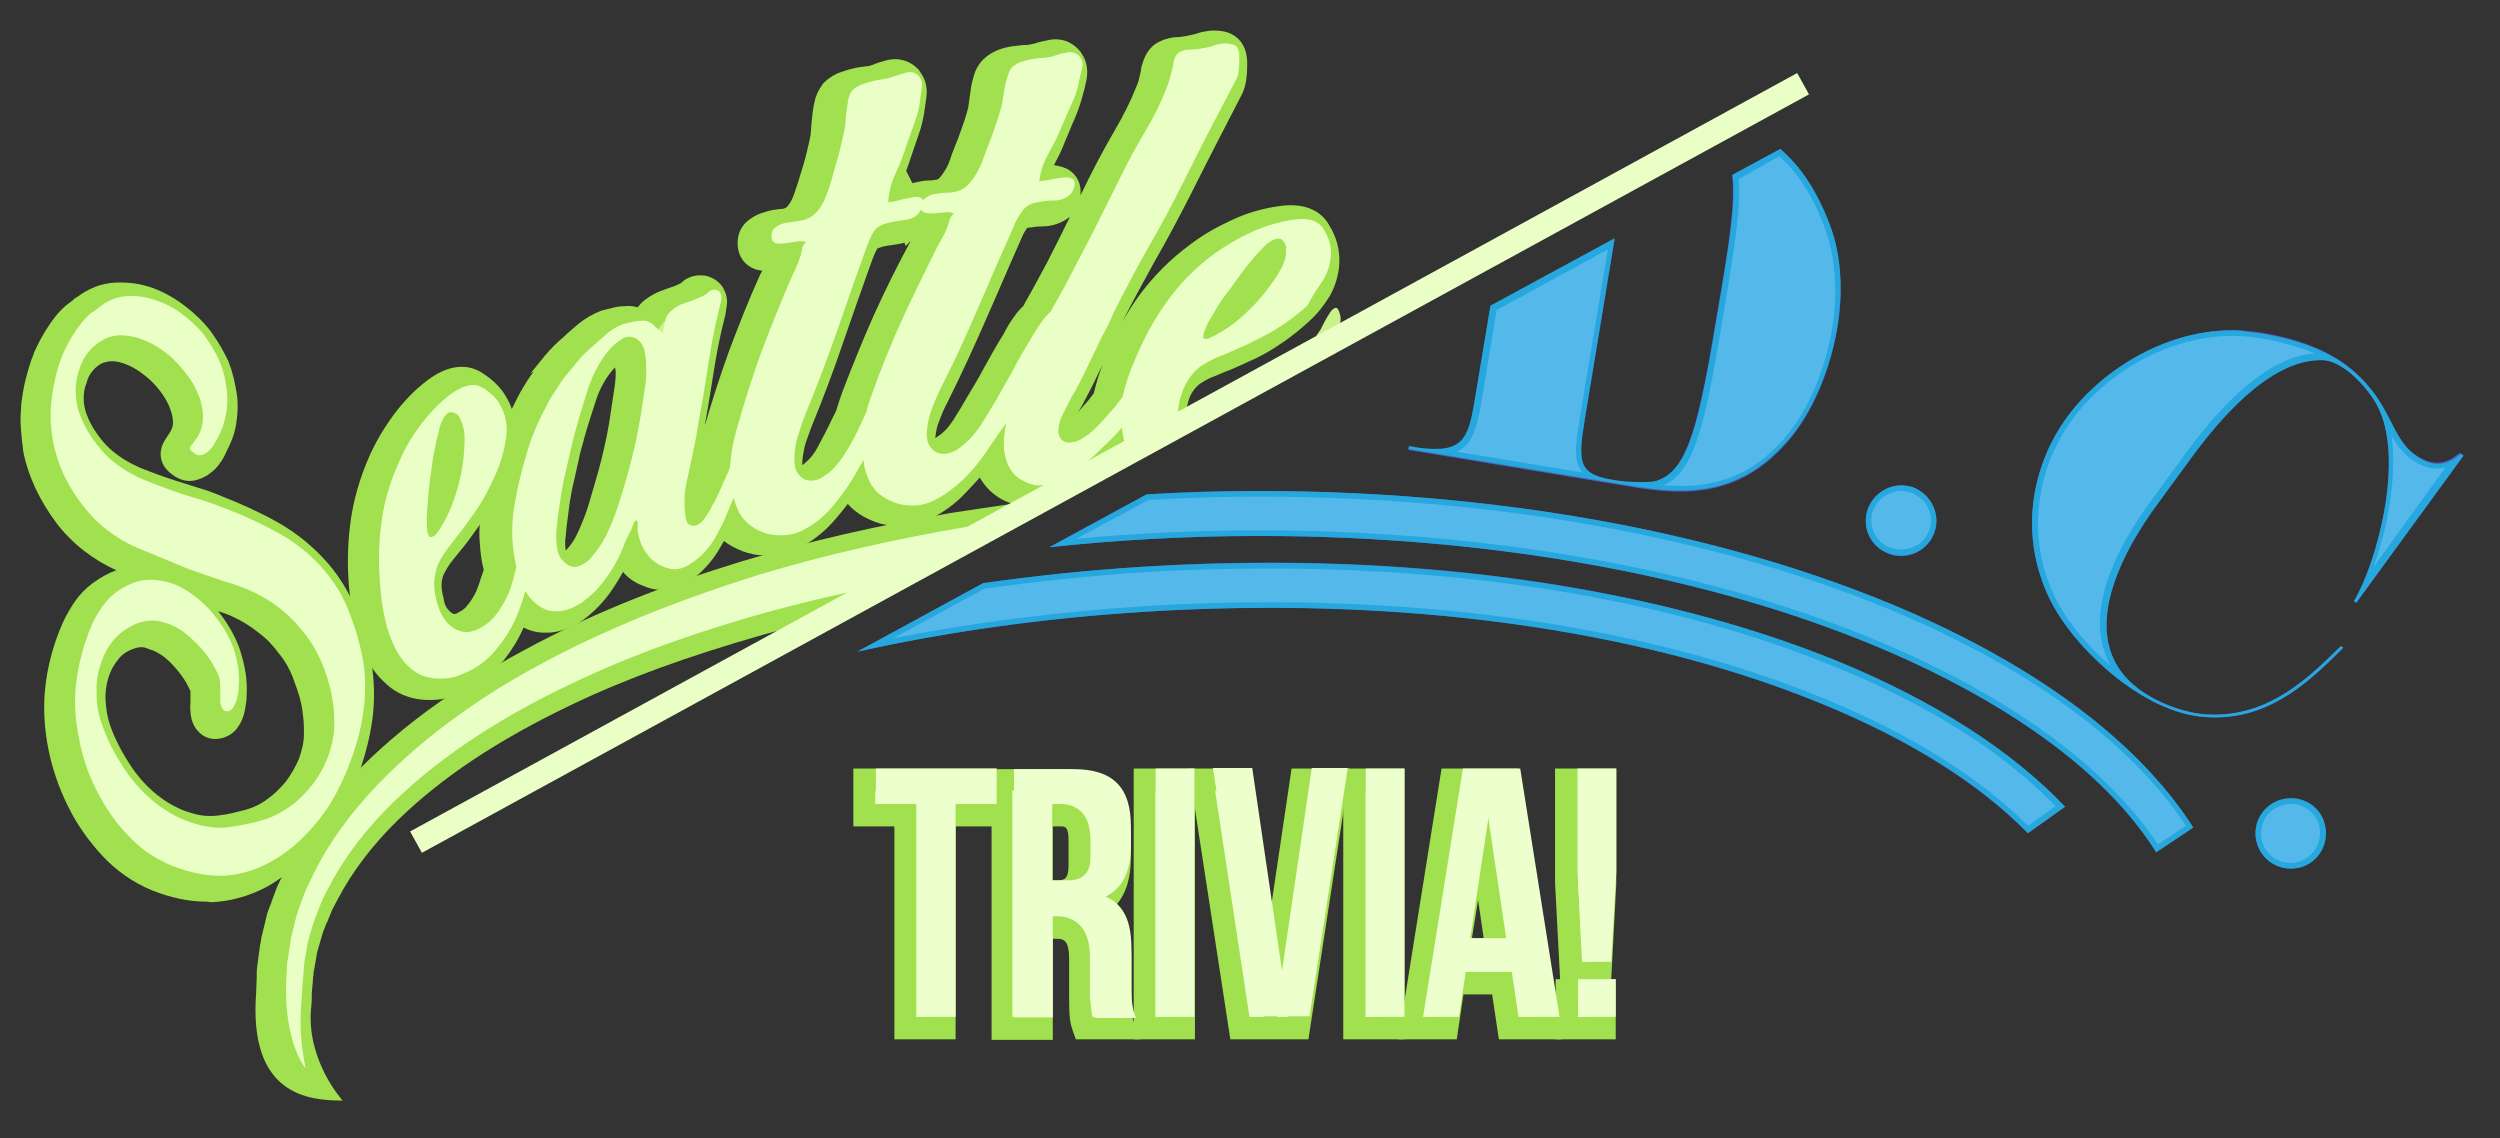 <?xml version="1.0" encoding="utf-8"?>
<!-- Generator: Adobe Illustrator 19.0.1, SVG Export Plug-In . SVG Version: 6.00 Build 0)  -->
<svg version="1.1" id="Layer_1" xmlns="http://www.w3.org/2000/svg" xmlns:xlink="http://www.w3.org/1999/xlink" x="0px" y="0px"
	 viewBox="0 0 445 202.6" style="enable-background:new 0 0 445 202.6;" xml:space="preserve">
<rect x="0" y="0" width="445" height="202.6" fill="#333333" stroke="none"/>
<style type="text/css">
	.st0{fill:#4F63C6;}
	.st1{fill:#54B8EA;}
	.st2{fill:#26A7DE;}
	.st3{fill:#CAF28C;}
	.st4{fill:#A1E04F;}
	.st5{fill:none;stroke:#A1E04F;stroke-width:7;stroke-miterlimit:10;}
	.st6{fill:#ECFFCC;}
	.st7{fill:#EAFFC5;}
	.st8{fill:#EAFFC5;stroke:#000000;stroke-width:5;stroke-miterlimit:10;}
</style>
<g>
	<path class="st0" d="M305.9,54.3c-3.5,21-5.3,29.6-11.2,31.4c-1.2,0.3-4.7,0.4-7.6-0.1c-6.1-1-6.3-3-5-10.9l5.3-32.1l-22.1,12
		l-2.8,16.8c-1.2,7.3-2.1,9.8-11.1,8.3l-0.6-0.1l-0.1,0.5l37.5,6.2c10,1.7,21,3.4,30.7-8.5c3.8-4.7,6.8-11.7,8.1-19.1
		c1.1-6.4,0.8-12.9-1.2-18.3c-2.5-6.6-5.5-10.9-9-13.8l-8.5,4.6C308.9,36.2,307.8,43.1,305.9,54.3z"/>
	<path class="st0" d="M326.8,117.6c-33.7-13.7-77.6-19.7-123.6-16.7c-9.6,0.6-19,1.6-28.2,2.9L152.6,116c16.2-3.6,33.4-6,51.1-7.1
		c44.9-2.9,87.5,2.9,120.1,16.2c16,6.5,28.5,14.4,37.1,23.2l6.6-4.7C358,133.6,344.3,124.7,326.8,117.6z"/>
	<path class="st0" d="M336.2,98.6c3.3,1.2,6.9-0.5,8.1-3.7s-0.5-6.8-3.8-8.1c-3.2-1.2-6.8,0.5-8,3.8S333,97.4,336.2,98.6z"/>
	<path class="st0" d="M437.9,80.6c-1.4,1-3.9,3.3-8.2,0.2c-4.7-3.4-4.1-10-12.6-16.2c-5.6-4-13.6-5.4-17.1-5.7
		c-13.7-1.2-26.1,7.2-32.1,15.4c-5.3,7.2-9,19.2-3.4,31.6c2.5,5.5,7.7,11.4,13.5,15.7c4.2,3.1,8.9,5.3,13.2,5.9
		c11.5,1.4,19-5.2,25.9-12.2l-0.4-0.3c-5.2,5-12.9,13.3-24.8,12.1c-3.4-0.4-7.7-1.9-11-4.3c-11.6-8.4-3.8-23.6,3-32.9l6-8.2
		c4.9-6.7,14-17.8,23.4-17.6c1.5,0,3,0.8,4.3,1.7c2.6,1.9,4.8,4.9,5.5,6.3c5.1,9.4-0.1,28.3-4.1,34.9l0.4,0.3l19.1-26.2L437.9,80.6z
		"/>
	<path class="st0" d="M346.4,111.9c-32.7-15.8-76.2-24.5-122.3-24.5c-6.7,0-13.4,0.2-20,0.6l-17.3,9.4c12.1-1.3,24.6-2,37.3-2
		c45,0,87.2,8.4,118.9,23.7c19.4,9.4,33.2,20.5,40.8,32.6l6.6-4.4C381.9,134,367,121.9,346.4,111.9z"/>
	<path class="st0" d="M405.8,142.4c-3.3,1.1-5.1,4.6-4,7.9c1.1,3.3,4.7,5.1,7.9,4s5-4.7,3.9-8C412.6,143,409.1,141.3,405.8,142.4z"
		/>
</g>
<g>
	<g>
		<path class="st1" d="M299.2,86.9c-2.3,0-4.5-0.2-6.7-0.5c1,0,1.9-0.1,2.4-0.2c6.3-1.8,8.1-11.1,11.5-31.8
			c1.9-11.2,2.9-17.9,2.4-22.9l7.9-4.3c3.6,3.1,6.4,7.5,8.6,13.4c1.9,5.1,2.3,11.5,1.2,18.1c-1.2,7.3-4.1,14.1-8,18.8
			C313.4,83.9,307.2,86.9,299.2,86.9z M256.7,80.5c4.7-0.4,5.5-3.6,6.4-9.1l2.8-16.6l20.9-11.4l-5.2,31.1c-0.7,4.3-0.9,6.7-0.3,8.3
			c0.4,0.9,1,1.6,1.9,2L256.7,80.5z"/>
		<path class="st2" d="M316.7,27.8c3.4,3,6.1,7.3,8.2,13c1.8,5,2.3,11.3,1.2,17.8c-1.2,7.1-4.1,14-7.8,18.6
			c-5.2,6.4-11.3,9.3-19,9.3c-1.1,0-2.2-0.1-3.2-0.1c5.8-2.5,7.6-11.9,10.9-31.8c1.8-11,2.9-17.7,2.5-22.7L316.7,27.8 M286.2,44.4
			l-5,30c-0.7,4.4-1,6.8-0.2,8.6c0.2,0.4,0.4,0.8,0.6,1.1l-22.3-3.7c2.9-1.3,3.6-4.4,4.4-8.9l2.7-16.3L286.2,44.4 M316.9,26.5
			l-8.5,4.6c0.6,5-0.5,11.9-2.4,23.1c-3.5,21-5.3,29.6-11.2,31.4c-0.6,0.2-1.6,0.2-2.9,0.2c-1.5,0-3.2-0.1-4.8-0.4
			c-6.1-1-6.3-3-5-10.9l5.3-32.1l-22.1,12l-2.8,16.8c-1,5.9-1.8,8.7-6.9,8.7c-1.2,0-2.6-0.1-4.2-0.4l-0.6-0.1l-0.1,0.5l37.5,6.2
			c3.5,0.6,7.2,1.2,10.9,1.2c6.7,0,13.5-2,19.8-9.7c3.8-4.7,6.8-11.7,8.1-19.1c1.1-6.4,0.8-12.9-1.2-18.3
			C323.4,33.8,320.4,29.5,316.9,26.5L316.9,26.5z"/>
	</g>
	<g>
		<path class="st1" d="M361,147.6c-8.8-8.9-21.3-16.6-37-23c-27.2-11.1-61-16.9-97.9-16.9c-7.4,0-14.9,0.2-22.4,0.7
			c-16.3,1-32.4,3.2-47.8,6.4l19.2-10.5c9.2-1.3,18.7-2.3,28.1-2.9c7.6-0.5,15.3-0.7,22.8-0.7c37.8,0,72.6,6,100.6,17.4
			c17.1,7,30.6,15.5,40.1,25.4L361,147.6z"/>
		<path class="st2" d="M226,101.2c37.8,0,72.5,6,100.4,17.4c16.8,6.8,30.1,15.2,39.5,24.9L361,147c-8.8-8.8-21.2-16.5-36.9-22.9
			C296.9,113,263,107.2,226,107.2c-7.4,0-14.9,0.2-22.4,0.7c-15.2,1-30.2,2.9-44.6,5.7l16.2-8.8c9.2-1.3,18.6-2.3,27.9-2.9
			C210.8,101.4,218.5,101.2,226,101.2 M226,100.2c-7.5,0-15.1,0.2-22.8,0.7c-9.6,0.6-19,1.6-28.2,2.9L152.6,116
			c16.2-3.6,33.4-6,51.1-7.1c7.5-0.5,15-0.7,22.4-0.7c36.5,0,70.6,5.8,97.8,16.9c16,6.5,28.5,14.4,37.1,23.2l6.6-4.7
			c-9.5-10-23.2-18.8-40.7-26C298.7,106.2,263.6,100.2,226,100.2L226,100.2z"/>
	</g>
	<g>
		<path class="st1" d="M338.4,98.5c-0.7,0-1.4-0.1-2-0.4c-1.4-0.5-2.6-1.6-3.2-3c-0.6-1.4-0.7-3-0.2-4.4c0.8-2.3,3-3.8,5.4-3.8
			c0.7,0,1.3,0.1,2,0.3c3,1.1,4.6,4.4,3.5,7.4C343,96.9,340.9,98.5,338.4,98.5L338.4,98.5z"/>
		<path class="st2" d="M338.4,87.4c0.6,0,1.2,0.1,1.8,0.3c1.3,0.5,2.4,1.5,3,2.7c0.6,1.3,0.7,2.7,0.2,4c-0.8,2.1-2.7,3.4-5,3.4
			c-0.6,0-1.3-0.1-1.9-0.3c-2.7-1-4.1-4-3.1-6.7C334.3,88.8,336.2,87.4,338.4,87.4 M338.4,86.4c-2.5,0-4.9,1.6-5.9,4.1
			c-1.2,3.2,0.4,6.8,3.7,8c0.7,0.3,1.5,0.4,2.2,0.4c2.6,0,5-1.6,5.9-4.1c1.2-3.2-0.5-6.8-3.8-8.1C339.8,86.5,339.1,86.4,338.4,86.4
			L338.4,86.4z"/>
	</g>
	<g>
		<path class="st1" d="M378.3,121.1c-6-4.3-10.9-10.1-13.3-15.5c-5.4-12.1-1.8-24,3.4-31.1c5.5-7.6,16.6-15.3,29-15.3
			c0.9,0,1.8,0,2.6,0.1c1.5,0.1,8.6,0.9,14.5,4.2c-0.5-0.1-0.9-0.2-1.3-0.2l-0.2,0c-7.1,0-15,6-23.6,17.8l-6,8.2
			C377.4,97.6,369.4,112,378.3,121.1C378.3,121.2,378.3,121.1,378.3,121.1z M420.7,104.2c3.5-7.7,6.5-21.4,3.7-30.1
			c0.2,0.4,0.4,0.7,0.6,1.1c1.2,2.4,2.3,4.5,4.4,6c1.5,1.1,3,1.7,4.4,1.7c1.3,0,2.4-0.5,3.2-1L420.7,104.2z"/>
		<path class="st2" d="M397.3,59.8c0.9,0,1.7,0,2.6,0.1c3.4,0.3,8,1.3,12.1,3c-7,0.5-14.8,6.6-23.1,18l-6,8.2
			c-10.7,14.7-10.3,23.9-7.2,29.4c-4.6-3.9-8.4-8.7-10.3-13c-5.3-11.9-1.8-23.6,3.3-30.6C374.1,67.3,385.1,59.8,397.3,59.8
			 M425.7,77.6c0.9,1.5,1.9,2.9,3.3,4c1.6,1.2,3.2,1.8,4.7,1.8c0.6,0,1.1-0.1,1.6-0.2l-12.8,17.7C425,94,426.7,84.8,425.7,77.6
			 M397.3,58.8c-12.6,0-23.9,7.8-29.4,15.5c-5.3,7.2-9,19.2-3.4,31.6c2.5,5.5,7.7,11.4,13.5,15.7c4.2,3.1,8.9,5.3,13.2,5.9
			c1.1,0.1,2.1,0.2,3.1,0.2c9.8,0,16.5-6.1,22.8-12.4l-0.4-0.3c-4.9,4.7-11.9,12.2-22.5,12.2c-0.8,0-1.5,0-2.3-0.1
			c-3.4-0.4-7.7-1.9-11-4.3c-11.6-8.4-3.8-23.6,3-32.9l6-8.2c4.8-6.6,13.9-17.6,23.2-17.6c0.1,0,0.1,0,0.2,0c1.5,0,3,0.8,4.3,1.7
			c2.6,1.9,4.8,4.9,5.5,6.3c5.1,9.4-0.1,28.3-4.1,34.9l0.4,0.3l19.1-26.2l-0.4-0.3c-0.9,0.6-2.2,1.8-4.1,1.8c-1.1,0-2.5-0.4-4.1-1.6
			c-4.7-3.4-4.1-10-12.6-16.2c-5.6-4-13.6-5.4-17.1-5.7C399.1,58.8,398.2,58.8,397.3,58.8L397.3,58.8z"/>
	</g>
	<g>
		<path class="st1" d="M383.9,151c-7.8-12-21.8-23.2-40.8-32.4c-31.7-15.3-74-23.8-119.1-23.8c-11.7,0-23.5,0.6-34.9,1.7l15-8.2
			c6.7-0.4,13.4-0.6,19.9-0.6c46.1,0,89.4,8.7,122.1,24.5c20,9.7,35,21.7,43.5,34.8L383.9,151z"/>
		<path class="st2" d="M224.1,88.4c46,0,89.3,8.7,121.9,24.4c19.7,9.5,34.6,21.3,43.1,34.2l-5,3.3c-7.9-11.9-21.9-23-40.7-32.1
			c-31.8-15.4-74.2-23.8-119.3-23.8c-10.9,0-21.8,0.5-32.5,1.5l12.8-6.9C211,88.6,217.6,88.4,224.1,88.4 M224.1,87.4
			c-6.7,0-13.4,0.2-20,0.6l-17.3,9.4c12.1-1.3,24.6-2,37.3-2c45,0,87.2,8.4,118.9,23.7c19.4,9.4,33.2,20.5,40.8,32.6l6.6-4.4
			c-8.5-13.3-23.4-25.4-44-35.4C313.7,96.1,270.2,87.4,224.1,87.4L224.1,87.4z"/>
	</g>
	<g>
		<path class="st1" d="M407.8,154.1c-2.5,0-4.7-1.6-5.5-4c-0.5-1.5-0.4-3,0.3-4.4c0.7-1.4,1.9-2.4,3.3-2.9c0.6-0.2,1.2-0.3,1.9-0.3
			c2.5,0,4.6,1.6,5.4,3.9c1,3-0.6,6.3-3.6,7.3C409,154,408.4,154.1,407.8,154.1L407.8,154.1z"/>
		<path class="st2" d="M407.8,143.1c2.2,0,4.2,1.4,4.9,3.5c0.9,2.8-0.6,5.8-3.3,6.7c-0.5,0.2-1.1,0.3-1.7,0.3c-2.3,0-4.3-1.5-5-3.6
			c-0.4-1.3-0.3-2.7,0.3-4c0.6-1.2,1.7-2.2,3.1-2.6C406.7,143.2,407.3,143.1,407.8,143.1 M407.8,142.1c-0.7,0-1.3,0.1-2,0.3
			c-3.3,1.1-5.1,4.6-4,7.9c0.9,2.7,3.3,4.3,6,4.3c0.7,0,1.3-0.1,2-0.3c3.3-1.1,5-4.7,3.9-8C412.9,143.7,410.4,142.1,407.8,142.1
			L407.8,142.1z"/>
	</g>
</g>
<g>
	<g>
		<path class="st3" d="M154.6,104.8c5.3-1.3,9.1-5.1,13.7-7.9c1.6-1,3.2-1.8,4.9-2.6c-1.1,0.2-2.2,0.3-3.3,0.5
			c-12.2,2.1-24.5,4.8-36.8,8.5c-12.2,3.8-24.3,8.4-36,14.4c-5.8,3-11.5,6.3-16.9,10.2c-5.4,3.8-10.5,8.1-15.1,12.9
			c-4.6,4.8-8.7,10.3-11.6,16.4l-1.1,2.3l-0.9,2.4c-0.3,0.8-0.6,1.6-0.8,2.4l-0.6,2.5l-0.3,1.2c-0.1,0.4-0.1,0.9-0.2,1.3l-0.4,2.6
			c-0.2,0.9-0.1,1.7-0.2,2.5l-0.1,2.5c0,6.1,1.2,11.1,3.5,14.3c-1.5-7.6-0.7-11-0.6-14.3l0.2-2.4c0.1-0.8,0.1-1.7,0.2-2.4l0.4-2.3
			c0.1-0.4,0.1-0.8,0.2-1.1l0.3-1.1l0.7-2.3c0.2-0.8,0.6-1.5,0.8-2.2l0.9-2.2l1.1-2.1c2.9-5.6,6.9-10.6,11.4-15
			c9.1-8.8,20.1-15.6,31.5-21c11.4-5.5,23.4-9.6,35.3-12.9c6-1.7,12-3.1,18-4.3C153.5,105.2,154,105,154.6,104.8z"/>
		<path class="st4" d="M154.6,104.8c5.3-1.3,9.1-5.1,13.7-7.9c4.9-3,10.3-4.9,15.5-7.2c0.5-0.2,1.1-0.5,1.6-0.8l-10.8,1.6
			c-1.8,0.3-3.5,0.5-5.3,0.8l0,0c-13.4,2.3-25.6,5.1-37.2,8.6c-13.8,4.2-25.8,9-36.5,14.6c-6.7,3.5-12.3,6.9-17.3,10.4
			c-6.1,4.3-11.2,8.7-15.7,13.4c-5.3,5.5-9.4,11.4-12.2,17.3l-1.1,2.3l-1,2.7l0,0.1c-0.1,0.2-0.2,0.5-0.3,0.7
			c-0.2,0.6-0.5,1.2-0.6,1.9l-0.9,3.7l0,0.2c-0.1,0.3-0.1,0.7-0.2,1l-0.4,2.9c-0.1,0.8-0.2,1.5-0.2,2.1c0,0.2,0,0.4,0,0.7l-0.1,2.6
			l0,0.1c-1.4,18.3,9.2,19.3,15.4,19.3c0,0-6.6-7.2-5.6-16.7c0.1-0.8,0.1-1.6,0.1-2.5l0.2-2.2c0-0.3,0-0.6,0.1-0.9
			c0-0.3,0-0.8,0.1-0.9l0.5-2.9c0-0.2,0.1-0.3,0.1-0.5l1-3.4c0.1-0.2,0.2-0.6,0.4-1c0.1-0.3,0.2-0.6,0.4-0.9l0.8-2l1-1.9
			c2.5-4.8,6.1-9.6,10.7-14.1c7.9-7.7,17.9-14.3,30.6-20.4c10-4.8,21-8.8,34.7-12.7c4.8-1.3,9.9-2.6,15.1-3.7
			C151,107.5,152.1,105.4,154.6,104.8z M162,99.8c-0.3,0.2-0.5,0.4-0.8,0.6c-6.2,1.1-12.3,2.3-18.2,3.8
			C149.2,102.5,155.5,101.1,162,99.8z"/>
	</g>
	<g>
		<path class="st3" d="M54.2,147.6c1.6-1.9,3-4,4.2-6.5c1.2-2.4,2.2-4.9,3-7.6c0.8-2.6,1.3-5.3,1.5-7.9c0.2-2.7,0.1-5.2-0.4-7.7
			c-0.5-2.6-1.3-5.3-2.4-8.1c-1.1-2.8-2.6-5.2-4.4-7.3c-2.3-2.7-5-4.9-8.1-6.6c-3.1-1.7-6.3-3.2-9.5-4.4c-1.3-0.5-2.6-1-3.9-1.4
			c-1.3-0.4-2.6-0.8-3.9-1.2c-2.3-0.8-4.5-1.6-6.7-2.5c-2.2-0.9-4.3-2.2-6.1-3.8c-1.1-1-2.1-2.2-3.1-3.6c-0.9-1.4-1.7-2.8-2.2-4.2
			c-0.4-1.2-0.7-2.4-0.7-3.8c-0.1-1.3,0.1-2.6,0.5-3.9c0.4-1.3,0.9-2.4,1.7-3.4c0.8-1,1.8-1.8,3-2.4c1.1-0.5,2.2-0.7,3.4-0.6
			c1.2,0.1,2.3,0.3,3.4,0.8c1.1,0.4,2.2,1,3.2,1.7c1,0.7,1.9,1.4,2.6,2.2c0.9,0.9,1.7,1.9,2.5,3c0.8,1.1,1.3,2.3,1.8,3.6
			c0.4,1.3,0.6,2.5,0.5,3.8c-0.1,1.3-0.5,2.5-1.4,3.6c-0.3,0.4-0.6,0.8-0.8,1.1c-0.2,0.4,0,0.7,0.6,1.1c0.5,0.4,0.9,0.5,1.4,0.4
			c0.4-0.1,0.9-0.4,1.2-0.7c0.4-0.3,0.7-0.7,1-1.2c0.3-0.5,0.5-0.9,0.7-1.3c0.7-1.2,1.1-2.5,1.4-3.9c0.3-1.4,0.3-2.8,0.2-4.2
			c-0.2-1.9-0.6-3.6-1.2-5.1c-0.6-1.5-1.5-3-2.6-4.6c-1-1.4-2.3-2.6-3.8-3.8c-1.5-1.2-3.2-2.1-4.9-2.7c-1.7-0.6-3.5-0.9-5.3-0.8
			c-1.8,0.1-3.5,0.8-5.1,2.1c-0.1,0.1-0.3,0.2-0.5,0.4c-0.2,0.2-0.4,0.3-0.6,0.4c-0.9,0.6-1.8,1.7-2.8,3.1c-1,1.4-1.8,3-2.5,4.5
			c-0.5,1.3-0.9,2.6-1.2,3.9c-0.3,1.3-0.6,2.7-0.7,4C7,73.4,7,74.6,7,75.8c0.1,1.2,0.2,2.4,0.4,3.6c0.4,2.1,1,4,1.9,6
			c0.9,1.9,2,3.7,3.3,5.4c1.3,1.7,2.7,3.2,4.4,4.5c1.7,1.3,3.5,2.4,5.4,3.2c1.5,0.6,3.1,1.3,4.6,1.9s3.1,1.3,4.6,1.9
			c2.8,1,5.7,2,8.6,2.9c2.9,1,5.5,2.4,7.9,4.3c1.7,1.4,3.1,2.9,4.3,4.5c1.1,1.4,2,3,2.8,4.8c0.8,1.8,1.3,3.6,1.7,5.2
			c0.2,1,0.4,2.1,0.5,3.2c0.1,1.1,0.1,2.2,0.1,3.2c-0.1,1.9-0.5,3.7-1.2,5.5c-0.7,1.8-1.6,3.4-2.8,4.9c-1.2,1.5-2.5,2.8-4.1,3.9
			c-1.6,1.1-3.2,1.9-5.1,2.4c-1.4,0.4-2.9,0.7-4.7,1c-1.7,0.3-3.3,0.3-4.8,0c-1.3-0.2-2.6-0.6-3.9-1.1c-1.3-0.5-2.5-1.2-3.6-1.9
			c-2.6-1.7-4.9-4-6.8-6.7c-1.9-2.8-3.4-5.6-4.4-8.6c-0.6-1.7-0.9-3.4-0.9-5.2c-0.1-1.8,0.1-3.6,0.7-5.3c0.5-1.7,1.3-3.2,2.5-4.6
			c1.2-1.3,2.7-2.3,4.5-2.9c1.4-0.4,2.8-0.5,4.3,0c1.4,0.4,2.8,1.1,4,2.1c1.2,1,2.3,2.1,3.3,3.3c1,1.3,1.7,2.5,2.2,3.6
			c0.3,0.6,0.5,1.3,0.5,2c0,0.7,0,1.4,0,2.2c0,0.2,0,0.5,0,0.8c0,0.3,0.1,0.6,0.2,0.9c0.1,0.3,0.2,0.5,0.4,0.7
			c0.2,0.2,0.4,0.2,0.7,0.2c0.4,0,0.7-0.3,1-0.6c0.2-0.4,0.4-0.8,0.6-1.3c0.1-0.5,0.2-0.9,0.3-1.4c0.1-0.5,0.1-0.9,0.1-1.2
			c0.1-1.1,0-2.3-0.1-3.3c-0.2-1.1-0.4-2.2-0.8-3.3c-0.7-2-1.8-3.9-3.3-5.8c-1.5-1.9-3.2-3.4-5.1-4.6c-1.9-1.2-3.9-1.8-6.1-1.9
			c-2.2-0.1-4.3,0.7-6.4,2.2c-1,0.7-1.8,1.6-2.5,2.6c-0.7,1-1.3,2-1.8,3.1c-1.5,3.5-2.5,7.2-2.9,11.1c-0.3,3-0.1,6.1,0.6,9.4
			c0.6,3.3,1.7,6.4,3.2,9.3c1.5,2.9,3.3,5.6,5.6,7.9c2.2,2.4,4.8,4.1,7.7,5.3c3,1.2,6,1.8,8.8,1.8c2.8-0.1,5.7-0.8,8.6-2.4
			c1.1-0.6,2.1-1.2,3.1-2c1-0.7,1.9-1.5,2.8-2.4C52.5,149.5,53.4,148.6,54.2,147.6z"/>
		<path class="st4" d="M36.8,160.5c-3.2,0-6.4-0.7-9.7-2c-3.4-1.4-6.4-3.5-8.9-6.2c-2.4-2.6-4.5-5.5-6.1-8.8
			c-1.6-3.2-2.8-6.7-3.5-10.2c-0.7-3.6-0.9-7.1-0.6-10.4c0.4-4.2,1.5-8.3,3.2-12.1c0.6-1.3,1.3-2.5,2.1-3.7c0.9-1.3,2-2.4,3.2-3.3
			c1.4-1,2.8-1.8,4.2-2.3c-2-0.9-4-2.1-5.8-3.5c-1.9-1.5-3.6-3.2-5-5.1c-1.4-1.9-2.6-3.9-3.6-6c-1-2.2-1.8-4.5-2.2-6.8l0-0.2
			c-0.2-1.3-0.3-2.6-0.4-3.9c-0.1-1.4,0-2.8,0.1-4.2c0.2-1.5,0.4-2.9,0.8-4.4c0.4-1.5,0.8-3,1.4-4.4l0-0.1c0.8-1.8,1.7-3.5,2.8-5.1
			c1.2-1.8,2.4-3.1,3.7-4l0.4-0.3c0.3-0.3,0.5-0.5,0.8-0.6c2.1-1.6,4.4-2.5,6.9-2.6c2.3-0.1,4.5,0.2,6.7,1c2.1,0.8,4,1.9,5.8,3.3
			c1.8,1.4,3.3,2.9,4.5,4.5c1.3,1.8,2.3,3.6,3.1,5.3c0.7,1.8,1.2,3.9,1.5,6.1c0.2,1.8,0.1,3.5-0.2,5.2c-0.3,1.7-0.9,3.2-1.7,4.7
			c-0.2,0.5-0.5,1.1-0.9,1.7c-0.5,0.7-1,1.4-1.7,1.9c-0.8,0.7-1.6,1.1-2.6,1.4c-1.5,0.5-3.1,0.1-4.4-0.9c-2.4-1.7-2.4-4-1.7-5.5
			c0.3-0.6,0.6-1.1,1.1-1.8c0.4-0.6,0.6-1.1,0.7-1.7c0-0.8-0.1-1.6-0.4-2.4c-0.3-1-0.8-1.9-1.4-2.8c-0.6-0.9-1.3-1.7-2-2.4
			c-0.6-0.6-1.4-1.2-2.2-1.8c-0.8-0.5-1.6-1-2.5-1.3c-0.8-0.3-1.5-0.5-2.3-0.5c-0.6,0-1.1,0.1-1.7,0.3c-0.7,0.3-1.3,0.8-1.8,1.4
			c-0.5,0.6-0.9,1.3-1.1,2.2C15,69.1,14.9,70,14.9,71c0,1,0.2,1.9,0.5,2.7c0.4,1.1,1,2.3,1.8,3.4c0.8,1.2,1.6,2.1,2.5,2.9
			c1.6,1.4,3.3,2.4,5.1,3.2c2.2,0.9,4.4,1.7,6.6,2.4c1.3,0.4,2.5,0.8,3.8,1.2c1.4,0.4,2.8,0.9,4.2,1.5c3.3,1.3,6.7,2.8,9.9,4.6
			c3.4,1.9,6.5,4.4,9.1,7.4c2,2.3,3.7,5.1,5,8.2c1.2,2.9,2,5.9,2.6,8.7c0.5,2.8,0.7,5.8,0.5,8.7c-0.2,2.9-0.8,5.8-1.6,8.6
			c-0.8,2.8-1.9,5.6-3.2,8.2c-1.3,2.6-2.9,5-4.7,7.1c-0.9,1.1-1.8,2.1-2.8,3.1c-1,0.9-2,1.8-3.1,2.6c-1.1,0.8-2.3,1.6-3.5,2.3
			c-3.4,1.8-6.8,2.7-10.2,2.8C37.1,160.5,36.9,160.5,36.8,160.5z M20,143.5c1,1.5,2,2.8,3.2,4.1c1.9,2,4,3.5,6.5,4.5
			c2.5,1,5,1.5,7.4,1.5c2.3,0,4.6-0.7,7-2c0.5-0.3,1-0.5,1.4-0.8c-0.1,0-0.1,0-0.2,0c-1.5,0.4-3.2,0.8-5,1.1c-2.1,0.3-4.1,0.3-5.9,0
			c-1.5-0.2-3-0.7-4.6-1.3c-1.5-0.6-3-1.4-4.2-2.2C23.5,147,21.7,145.4,20,143.5z M25.1,115.2c-0.4,0-0.7,0.1-1.1,0.2
			c-1.2,0.4-2.2,1-2.9,1.9c-0.8,1-1.4,2-1.8,3.3c-0.4,1.3-0.6,2.7-0.5,4.2c0.1,1.5,0.3,2.9,0.8,4.3c0.9,2.6,2.3,5.2,4,7.7
			c1.7,2.4,3.6,4.3,5.9,5.8c0.9,0.6,1.9,1.1,3,1.6c1.1,0.4,2.1,0.7,3.1,0.9c1.2,0.2,2.4,0.2,3.7,0c1.6-0.2,3-0.6,4.2-0.9
			c1.5-0.4,2.8-1,4-1.9c1.3-0.9,2.4-2,3.4-3.2c0.9-1.2,1.7-2.6,2.3-4c0.5-1.4,0.9-2.9,0.9-4.4c0-0.9,0-1.9-0.1-2.8
			c-0.1-0.9-0.2-1.8-0.4-2.7c-0.3-1.5-0.9-3-1.5-4.7c-0.6-1.5-1.4-2.9-2.3-4l-0.1-0.1c-1-1.4-2.2-2.7-3.7-3.8
			c-2-1.6-4.3-2.9-6.8-3.7c-0.1,0-0.3-0.1-0.4-0.1c0.1,0.1,0.1,0.1,0.2,0.2c1.7,2.2,3,4.5,3.8,6.9l0,0.1c0.4,1.2,0.7,2.5,0.9,3.7
			c0.2,1.3,0.3,2.7,0.2,4.1c0,0.3,0,0.8-0.1,1.3c-0.1,0.7-0.2,1.4-0.4,2.1c-0.2,0.7-0.5,1.4-0.9,2c-0.8,1.3-2.1,2.1-3.6,2.3
			c-1.4,0.2-2.7-0.3-3.6-1.3c-0.6-0.6-1-1.4-1.2-2.2c-0.1-0.5-0.2-0.9-0.2-1.4c0-0.4-0.1-0.9,0-1.3c0-0.7,0-1.4,0-2.1
			c0-0.2,0-0.3-0.1-0.4l-0.1-0.2c-0.4-0.9-1-1.9-1.8-2.9c-0.8-1-1.6-1.9-2.6-2.7c-0.9-0.7-1.8-1.2-2.9-1.5
			C25.8,115.2,25.4,115.2,25.1,115.2z M55.2,112c1.2,1.6,2.3,3.5,3.2,5.6c0.3,0.7,0.5,1.3,0.8,2c-0.1-0.4-0.1-0.7-0.2-1.1
			c-0.5-2.4-1.2-4.9-2.3-7.5c-0.9-2.4-2.2-4.5-3.7-6.2c-2-2.4-4.4-4.3-7.1-5.8c-2.9-1.6-6-3-9.1-4.2c-1.3-0.5-2.5-0.9-3.6-1.3
			c-1.3-0.4-2.7-0.8-4-1.3c-2.3-0.8-4.6-1.6-6.9-2.5c-2.6-1-5-2.5-7.2-4.4c-1.3-1.1-2.6-2.6-3.7-4.2c0,0-0.1-0.1-0.1-0.1
			c0.3,1,0.7,2,1.2,3c0.8,1.7,1.8,3.3,2.9,4.8c1.1,1.4,2.4,2.7,3.8,3.9c1.4,1.1,2.9,2,4.5,2.7c1.5,0.6,3.1,1.3,4.6,1.9
			c1.5,0.6,3,1.2,4.5,1.8c2.7,1,5.6,1.9,8.5,2.9c3.3,1.1,6.3,2.7,9,4.9C52.2,108.4,53.9,110.2,55.2,112z M24.6,107.9
			c-0.9,0-1.9,0.3-2.9,0.8c0,0,0.1,0,0.1,0c1.9-0.6,3.8-0.7,5.7-0.2c-0.9-0.3-1.8-0.5-2.8-0.5C24.7,107.9,24.6,107.9,24.6,107.9z
			 M20.2,57.4C20.2,57.4,20.2,57.4,20.2,57.4c1.6,0.1,3.1,0.4,4.5,1c1.4,0.5,2.7,1.2,3.9,2.1c0.9,0.6,1.7,1.2,2.4,1.9
			c-0.7-0.8-1.5-1.5-2.4-2.2c-1.2-1-2.6-1.7-3.9-2.2c-1.3-0.5-2.5-0.7-3.8-0.6C20.5,57.3,20.3,57.3,20.2,57.4z"/>
	</g>
	<g>
		<path class="st3" d="M233.6,41.8c-0.9-1.5-2.7-2.1-5.4-1.7c-2.5,0.4-5,1.1-7.4,2.2c-2.4,1.1-4.6,2.4-6.7,3.9
			c-3.3,2.4-6.1,5.3-8.4,8.5c-2.3,3.2-4.2,6.7-5.7,10.4c-0.6,1.4-1.2,2.9-1.7,4.7c-0.2,0.6-0.3,1.1-0.4,1.7c-0.5,0.7-1,1.4-1.6,2.1
			c-0.9,1-1.8,2.1-2.9,3.2c-1,1.1-2.2,2-3.4,2.6c-0.5,0.2-1,0.3-1.6,0.4c-0.6,0-1.1-0.2-1.5-0.6c-0.4-0.5-0.6-1.1-0.5-1.9
			c0.1-0.8,0.3-1.6,0.7-2.4c0.4-0.8,0.8-1.6,1.2-2.4c0.4-0.8,0.8-1.4,1.1-1.9c0.9-1.7,1.7-3.3,2.5-5c0.8-1.7,1.6-3.3,2.4-5
			c0.4-0.7,0.8-1.4,1.1-2.1c0.3-0.7,0.7-1.5,1-2.2c2-3.9,4-7.8,6.2-11.6c2.2-3.8,4.2-7.6,6.2-11.6c2.9-5.9,6-11.8,9.1-17.7
			c0.4-0.7,0.6-1.4,0.6-2.2c0.1-0.8,0.1-1.5,0.1-2.3c0-0.6-0.2-1.1-0.4-1.5c-0.2-0.3-0.7-0.5-1.3-0.6c-0.5-0.1-1.1-0.1-1.6,0
			c-0.6,0.1-1.1,0.2-1.5,0.4c-0.6,0.2-1.2,0.3-1.8,0.4c-0.6,0.1-1.2,0.2-1.8,0.2c-0.8,0-1.5,0.1-2.1,0.4c-0.6,0.3-1,0.9-1.2,1.8
			c-0.1,0.8-0.3,1.5-0.5,2.3c-0.2,0.8-0.4,1.5-0.7,2.2c-1,2.7-2.3,5.3-3.8,7.8c-1.5,2.5-2.9,5.1-4.2,7.7c-1.3,2.7-2.7,5.4-4,8
			c-1.3,2.7-2.7,5.3-4.1,8c-1.3,2.5-2.6,5-4,7.4c-0.2,0.4-0.4,0.7-0.6,1.1c0,0-0.1,0-0.1,0.1c-0.5,0.4-1,1-1.5,1.7
			c-0.5,0.7-0.9,1.4-1.4,2.1c-0.4,0.7-0.7,1.2-0.8,1.4c-1.1,1.8-2.1,3.5-3,5.3c-1,1.8-2,3.5-3,5.3c-0.9,1.5-1.8,3-2.7,4.4
			c-1,1.5-2.1,2.7-3.5,3.8c-0.8,0.6-1.6,1-2.3,1.1c-0.8,0.2-1.4,0.1-2-0.2s-1-0.7-1.4-1.4c-0.3-0.7-0.4-1.5-0.3-2.5
			c0.1-1.3,0.4-2.6,0.9-3.9c0.5-1.3,1-2.5,1.6-3.7c2.4-4.7,4.6-9.5,6.6-14.2c2.1-4.8,4.1-9.5,6.3-14.4c0.4-1.1,1-2,1.6-2.9
			c0.6-0.8,1.5-1.3,2.7-1.5c0.9-0.2,1.8-0.3,2.9-0.3c1,0,1.9-0.3,2.7-0.9c0.4-0.3,0.7-0.8,0.9-1.5c0.2-0.7,0.1-1.3-0.4-1.5
			c-0.4-0.2-0.8-0.3-1.3-0.2c-0.5,0-1,0.1-1.6,0.2c-0.6,0.1-1.1,0.2-1.6,0.3c-0.5,0.1-1,0.1-1.3,0.1c0.2-1.7,0.8-3.4,1.7-5
			c0.9-1.6,1.7-3.2,2.3-4.7c0.6-1.4,1.2-2.8,1.8-4.1c0.6-1.3,1.1-2.7,1.3-4.1c0.1-0.6,0.3-1.3,0.5-2.1c0.2-0.8,0.1-1.4-0.3-2
			c-0.6-0.7-1.3-1-2.2-0.9c-0.9,0.2-1.6,0.3-2.3,0.6c-0.6,0.2-1.2,0.3-1.9,0.4c-0.7,0-1.4,0.1-2.1,0.2c-0.7,0.1-1.4,0.3-2,0.5
			c-0.6,0.2-1.1,0.5-1.6,0.9c-0.4,0.4-0.6,0.9-0.8,1.5c-0.2,0.6-0.3,1.2-0.5,1.8c-0.1,0.6-0.2,1.3-0.3,1.9c-0.1,0.6-0.2,1.2-0.3,1.7
			c-0.4,1.3-0.7,2.6-1.2,3.8c-0.4,1.3-0.9,2.5-1.4,3.8c-0.3,0.7-0.5,1.4-0.8,2.2c-0.3,0.8-0.7,1.6-1.1,2.3c-0.4,0.7-0.9,1.4-1.5,2
			c-0.6,0.6-1.3,1-2.1,1.2c-0.4,0.1-0.9,0.2-1.6,0.2c-0.7,0-1.4,0.1-2,0.2c-0.7,0.1-1.3,0.3-1.8,0.7c-0.2,0.1-0.4,0.3-0.5,0.5
			c-0.1-0.2-0.2-0.4-0.4-0.5c-0.4-0.2-0.8-0.2-1.3-0.1c-0.5,0.1-1,0.2-1.6,0.3c-0.5,0.1-1.1,0.3-1.6,0.4c-0.5,0.1-1,0.2-1.3,0.2
			c0.1-1.7,0.5-3.4,1.3-5.1c0.8-1.7,1.4-3.3,1.9-4.9c0.5-1.4,1-2.8,1.5-4.2s0.9-2.8,1-4.2c0.1-0.6,0.2-1.3,0.3-2.1
			c0.1-0.8-0.1-1.4-0.5-1.9c-0.6-0.7-1.4-0.9-2.2-0.7c-0.9,0.2-1.6,0.5-2.3,0.7c-0.6,0.2-1.2,0.4-1.9,0.5c-0.7,0.1-1.4,0.2-2.1,0.4
			s-1.3,0.4-1.9,0.6c-0.6,0.3-1.1,0.6-1.5,1c-0.3,0.4-0.6,1-0.7,1.6c-0.1,0.6-0.2,1.2-0.3,1.9c-0.1,0.6-0.1,1.3-0.2,1.9
			c0,0.6-0.1,1.2-0.2,1.7c-0.3,1.3-0.6,2.6-0.9,3.9c-0.4,1.3-0.7,2.6-1.1,3.9c-0.2,0.7-0.4,1.5-0.7,2.3c-0.2,0.8-0.6,1.6-0.9,2.4
			c-0.4,0.8-0.8,1.5-1.4,2.1c-0.5,0.6-1.2,1-2,1.3c-0.4,0.1-0.9,0.2-1.6,0.3c-0.7,0.1-1.3,0.2-2,0.3c-0.7,0.2-1.2,0.4-1.7,0.8
			c-0.5,0.4-0.7,0.9-0.7,1.5c0,0.7,0.3,1.1,0.8,1.3c0.5,0.1,1.1,0.1,1.7,0c0.6-0.1,1.3-0.2,2-0.3c0.7-0.1,1.2-0.1,1.7,0.1
			c-0.4,0.3-0.6,0.6-0.7,1.1c-0.1,0.5-0.2,0.9-0.3,1.3c-0.3,1-0.8,2.2-1.4,3.4c-1.9,4.3-3.7,8.8-5.4,13.3s-3.1,9.1-4.4,13.6
			c-0.4,1.4-0.8,2.9-1.1,4.7c-0.1,0.9-0.2,1.8-0.3,2.8c-0.2,0.5-0.4,1-0.6,1.4c-0.7,1.6-1.4,3.2-2.2,4.8c-0.2,0.2-0.4,0.6-0.6,1.1
			c-0.3,0.5-0.6,0.9-0.9,1.4c-0.3,0.5-0.7,0.9-1.1,1.2c-0.4,0.3-0.8,0.4-1.2,0.4c-0.5-0.1-0.9-0.3-1-0.7c-0.2-0.4-0.3-0.8-0.3-1.2
			c-0.3-2.1-0.2-4.2,0.3-6.3c0.5-2.1,0.9-4.2,1.3-6.1c0.2-1,0.4-1.9,0.5-2.8c0.2-0.9,0.3-1.9,0.5-2.8c0.6-3.2,1.1-6.4,1.6-9.6
			c0.5-3.2,1.1-6.4,1.9-9.5c0-0.2,0.1-0.5,0.2-0.8c0.1-0.3,0.1-0.7,0.1-0.9c0-0.3-0.1-0.6-0.2-0.8c-0.2-0.3-0.4-0.4-0.7-0.5
			c-0.5-0.1-1,0-1.4,0.4c-0.4,0.4-0.8,0.6-1.2,0.8c-0.9,0.4-1.9,0.8-2.9,1.1c-1,0.3-1.9,0.8-2.6,1.5c-0.6,0.5-0.9,1.1-1,1.8
			c-0.1,0.2-0.2,0.5-0.3,1.1c-0.1,0.6-0.1,0.9,0,1c-0.7-0.4-1.3-0.9-1.8-1.5c-0.6-0.5-1.3-0.8-2.1-0.7c-0.6,0-1.1,0.1-1.7,0.2
			c-0.5,0.1-1.1,0.3-1.6,0.4c-1.1,0.4-2.1,1-3,1.8c-0.9,0.8-1.7,1.5-2.6,2.3c-1,0.9-2,1.8-2.8,2.9c-0.8,1-1.7,2-2.5,3.1
			c-0.5,0.8-1,1.5-1.5,2.3c-0.5,0.7-0.9,1.5-1.3,2.3c-1.5,2.8-2.7,5.6-3.5,8.5c-0.9,2.9-1.6,5.9-2.1,8.9c-0.4,2.1-0.5,4.1-0.4,6.2
			c0.1,1.6,0.3,3.1,0.6,4.5c0,0.1,0.1,0.3,0.1,0.4c-0.2,0.8-0.4,1.6-0.6,2.4c-0.3,1.1-0.7,2.2-1.2,3.2c-0.5,1-1.1,2-1.8,2.9
			c-0.7,0.9-1.5,1.6-2.5,2.2c-1,0.6-1.9,0.9-2.8,0.9c-0.8,0-1.6-0.3-2.3-0.7c-0.7-0.5-1.3-1.1-1.8-1.9c-0.5-0.8-0.8-1.6-1.1-2.6
			c-0.4-1.5-0.6-2.8-0.5-3.9c0.1-1.1,0.3-2.1,0.7-3c0.4-0.9,1-1.8,1.7-2.8c0.7-0.9,1.5-1.9,2.4-3.1c0.8-1,1.6-2.2,2.6-3.6
			c1-1.4,1.8-2.9,2.6-4.5c0.8-1.6,1.5-3.2,2-4.9s0.8-3.3,0.9-4.8c0-1.5-0.3-3-1-4.3c-0.7-1.4-1.8-2.5-3.3-3.4
			c-1.5-0.9-3.3-0.5-5.6,1.1c-2,1.5-3.8,3.4-5.4,5.5c-1.6,2.1-2.9,4.3-3.9,6.7c-1.7,3.7-2.8,7.6-3.2,11.5c-0.5,3.9-0.4,7.9,0,11.8
			c0.1,1.5,0.4,3.1,0.8,4.9c0.4,1.8,1,3.4,1.8,5c0.8,1.5,1.8,2.8,3.1,3.8c1.3,1,2.9,1.5,4.9,1.5c1.5,0,2.9-0.3,4.3-1
			c1.3-0.5,2.4-1.2,3.4-2c1-0.8,1.9-1.7,2.7-2.8c1.6-2,2.8-4.2,3.6-6.4c0.4-1.1,0.8-2.2,1.1-3.4c0.2,0.3,0.4,0.6,0.6,0.9
			c0.6,0.8,1.4,1.5,2.2,2c0.9,0.5,1.8,0.8,3,0.7l0.2,0c1.4-0.1,2.7-0.7,4-1.5c1.2-0.9,2.3-1.8,3.2-2.9c1.7-2,3.1-4.3,4.1-6.7
			c0.2-0.6,0.4-1.1,0.7-1.7c0.2-0.5,0.5-1.1,0.8-1.6c0.1-0.3,0.3-0.7,0.4-1c0.1-0.4,0.3-0.7,0.6-0.8c0.2,0.3,0.2,0.5,0.2,0.9
			c0,0.3,0,0.6,0,1c0.2,1.3,0.6,2.6,1.4,3.7c0.7,1.2,1.7,2,3,2.6c1.4,0.6,2.6,0.7,3.8,0.2c1.2-0.5,2.3-1.3,3.3-2.3
			c1-1,1.9-2.2,2.6-3.5c0.7-1.3,1.3-2.5,1.7-3.5c0.4-1,0.8-2,1.3-3.1c0.2,0.9,0.5,1.7,0.9,2.5c0.7,1.4,1.9,2.5,3.5,3.3
			c0.9,0.5,1.8,0.7,2.7,0.8c2.2,0.3,4.1-0.1,5.9-1.2c1.8-1,3.4-2.4,4.8-4.1c1.4-1.7,2.7-3.5,3.8-5.4c0.5-0.9,1-1.8,1.5-2.6
			c0.1,1.2,0.4,2.3,0.9,3.4c0.6,1.5,1.7,2.7,3.2,3.5c0.9,0.5,1.8,0.8,2.6,1c2.1,0.4,4.1,0.2,6-0.8c1.8-0.9,3.5-2.2,5.1-3.7
			c1.6-1.6,3-3.3,4.2-5.1c1.2-1.8,2.4-3.5,3.4-4.9c-0.2,0.9-0.3,1.8-0.4,2.7c-0.1,1.8,0.1,3.4,0.8,4.9c0.5,1,1.2,1.9,2.3,2.5
			c1,0.6,2.1,1,3.2,1c0.4,0,0.8-0.1,1.1-0.1c0.4-0.1,0.7-0.2,1.1-0.3c2-0.7,3.7-1.7,5.1-2.8c1.4-1.1,2.8-2.4,4.3-3.9
			c1.1-1,2.2-2.1,3.1-3.2c0.1,1.3,0.4,2.5,0.8,3.6c0.2,0.4,0.4,0.9,0.7,1.3c0.9-0.6,1.8-1.1,2.7-1.5c2-1.2,4.1-2.3,6.2-3.4
			c-0.3-0.7-0.5-1.4-0.5-2.1c-0.1-0.9,0.1-1.8,0.3-2.8c0.4-1.5,0.9-2.7,1.5-3.6c0.6-0.9,1.3-1.7,2.1-2.3c0.8-0.6,1.8-1.1,2.8-1.6
			c1.1-0.4,2.3-0.9,3.6-1.5c1.2-0.5,2.5-1.1,4-1.9c1.5-0.7,3-1.6,4.5-2.6c1.5-1,2.9-2.1,4.2-3.3c1.3-1.2,2.3-2.4,3.1-3.8
			c0.8-1.3,1.2-2.8,1.3-4.3C234.9,44.9,234.5,43.4,233.6,41.8z M74.3,96.3c-0.2-0.4-0.3-1-0.3-1.7c0-0.7-0.1-1.4,0-2.1
			c0-0.7,0.1-1.2,0.1-1.4c0.1-1.5,0.2-2.9,0.4-4.4c0.2-1.4,0.4-2.9,0.6-4.4c0.1-0.5,0.2-0.9,0.3-1.4c0.1-0.5,0.2-1,0.3-1.6
			c0.2-0.6,0.4-1.4,0.6-2.4c0.3-0.9,0.7-1.7,1.2-2.2c0.4-0.4,0.8-0.4,1.4-0.2c0.5,0.2,0.8,0.5,1,1c0.5,1,0.8,2.2,0.8,3.5
			c0,1.3-0.1,2.5-0.2,3.6c-0.2,1.9-0.6,3.9-1.2,5.8c-0.6,2-1.3,3.8-2.3,5.6c-0.1,0.1-0.3,0.4-0.6,1c-0.3,0.5-0.7,1-1,1.3
			C74.8,96.7,74.5,96.7,74.3,96.3z M112.8,70c-0.2,1.3-0.4,2.7-0.6,4c-0.5,3-1,5.9-1.8,8.8c-0.7,2.9-1.6,5.8-2.5,8.6
			c-0.6,1.7-1.2,3.3-2,4.9c-0.8,1.6-1.8,3-3,4.3c-0.7,0.7-1.5,1.1-2.3,1.3c-0.8,0.1-1.5-0.2-2.3-1c-0.5-0.4-0.8-1-1-1.7
			c-0.2-0.7-0.2-1.4-0.3-2.1c0-0.7,0-1.5,0.1-2.2c0.1-0.7,0.1-1.4,0.2-1.9c0.2-1.4,0.4-2.7,0.6-4.1c0.2-1.3,0.5-2.7,0.8-4
			c0.3-1.3,0.6-2.6,0.9-3.9c0.3-1.3,0.6-2.6,1-3.9c0.6-2.3,1.4-4.7,2.2-7.3c0.9-2.5,2.1-4.7,3.6-6.5c0.6-0.7,1.3-1.3,2.2-1.9
			c0.9-0.6,1.8-0.6,2.7-0.1c0.7,0.5,1.2,1.2,1.4,2c0.2,0.9,0.3,1.7,0.3,2.5C113.1,67.3,113,68.7,112.8,70z M158.7,57.6
			c-2,4.4-3.8,8.8-5.4,13.3c-0.4,1.1-0.8,2.2-1.1,3.5c-0.3,0.7-0.7,1.4-1,2.1c-0.7,1.6-1.5,3.1-2.4,4.6s-1.9,2.9-3.2,4
			c-0.8,0.6-1.5,1.1-2.2,1.3c-0.7,0.2-1.4,0.2-2,0c-0.6-0.2-1.1-0.7-1.5-1.3c-0.4-0.6-0.5-1.5-0.5-2.5c0-1.3,0.2-2.6,0.6-3.9
			c0.4-1.3,0.8-2.6,1.3-3.8c2-4.9,3.9-9.8,5.6-14.7c1.7-4.9,3.4-9.8,5.2-14.8c0.4-1.1,0.8-2.1,1.3-3c0.5-0.9,1.4-1.4,2.6-1.7
			c0.9-0.2,1.8-0.4,2.8-0.5c1-0.1,1.9-0.4,2.6-1.1c0.2-0.2,0.4-0.5,0.5-0.8c0.1,0.2,0.3,0.4,0.6,0.5c0.5,0.2,1.1,0.2,1.7,0.2
			c0.6-0.1,1.3-0.1,2-0.2c0.7-0.1,1.3,0,1.6,0.3c-0.4,0.2-0.6,0.6-0.8,1.1c-0.1,0.5-0.3,0.9-0.4,1.3c-0.4,1-1,2.1-1.7,3.3
			C162.8,49,160.7,53.3,158.7,57.6z M226.1,48.7c-0.6,1.1-1.3,2.2-2,3.1c-1.1,1.6-2.4,3.1-3.9,4.5c-1.5,1.5-3,2.7-4.7,3.7
			c-0.1,0.1-0.5,0.2-1,0.6c-0.6,0.3-1.1,0.5-1.5,0.7c-0.6,0.1-0.9,0-0.8-0.5c0-0.4,0.2-1,0.5-1.6c0.3-0.7,0.6-1.3,1-1.9
			c0.4-0.6,0.6-1,0.7-1.2c0.8-1.3,1.6-2.5,2.5-3.6c0.9-1.2,1.7-2.4,2.6-3.6c0.3-0.4,0.6-0.7,0.9-1.1c0.3-0.4,0.7-0.8,1-1.2
			c0.5-0.5,1-1.1,1.7-1.8c0.7-0.7,1.4-1.1,2.1-1.3c0.5-0.1,1,0,1.3,0.5c0.3,0.4,0.5,0.9,0.4,1.4C227,46.4,226.7,47.6,226.1,48.7z"/>
		<path class="st4" d="M236.6,40.1c-1.1-2-3.6-4.2-9-3.4c-2.8,0.4-5.7,1.2-8.4,2.5c-2.6,1.2-5.1,2.6-7.3,4.3
			c-3.6,2.6-6.7,5.8-9.2,9.2c-1.1,1.5-2.1,3.1-3,4.7c1.9-3.7,3.9-7.4,5.9-11c2.2-3.8,4.3-7.8,6.3-11.7c2.9-5.8,6-11.8,9-17.6
			c0.6-1.1,0.9-2.3,1-3.5c0.1-0.9,0.1-1.7,0.1-2.6l0-0.1l0-0.1c-0.1-1.3-0.4-2.3-1-3.2c-0.6-0.8-1.7-1.9-3.8-2.1
			c-0.9-0.1-1.8-0.1-2.7,0.1c-0.7,0.1-1.3,0.3-1.9,0.5c-0.5,0.1-1,0.2-1.4,0.3c-0.4,0.1-0.8,0.1-1.3,0.2c-1.3,0-2.5,0.3-3.5,0.8
			c-1.1,0.5-2.4,1.6-3.1,4.1l-0.1,0.3c-0.1,0.7-0.2,1.3-0.4,2c-0.1,0.6-0.3,1.1-0.6,1.8c-1,2.5-2.2,4.9-3.6,7.3
			c-1.5,2.6-3,5.3-4.3,7.9c-0.7,1.3-1.3,2.7-2,4c0.3-2.2-0.8-3.8-2.1-4.6l-0.4-0.2c-0.7-0.3-1.4-0.5-2.2-0.6c0.8-1.5,1.5-2.9,2-4.3
			c0.6-1.3,1.1-2.7,1.7-4c0.7-1.6,1.2-3.2,1.6-4.8c0.2-0.6,0.3-1.3,0.5-2.1c0.4-2.2-0.2-3.7-0.9-4.7l-0.1-0.2
			c-1.4-1.8-3.4-2.6-5.6-2.2c-1,0.2-2,0.4-2.8,0.7l-0.1,0c-0.3,0.1-0.6,0.1-1,0.2c-0.8,0-1.6,0.1-2.4,0.2c-0.9,0.1-1.8,0.3-2.6,0.6
			c-1.1,0.4-2.1,1-2.9,1.8l-0.2,0.2c-0.7,0.8-1.2,1.7-1.5,2.8c-0.2,0.7-0.4,1.5-0.5,2.3c-0.1,0.7-0.2,1.4-0.3,2.1
			c-0.1,0.5-0.1,1-0.2,1.3c-0.3,1.2-0.7,2.4-1.1,3.5c-0.4,1.2-0.9,2.5-1.4,3.7c-0.3,0.7-0.5,1.4-0.8,2.2c-0.2,0.6-0.5,1.2-0.9,1.8
			c-0.3,0.5-0.6,0.9-0.9,1.2c-0.2,0.2-0.4,0.3-0.6,0.3c0,0-0.2,0-0.7,0.1c-0.9,0-1.8,0.1-2.6,0.3c-0.3,0.1-0.6,0.1-0.9,0.2l-1.1-2.2
			c0.3-0.7,0.5-1.4,0.7-2c0.5-1.4,0.9-2.7,1.4-4.1c0.6-1.6,1-3.3,1.2-4.9c0.1-0.6,0.2-1.4,0.3-2.1c0.3-2.2-0.5-3.7-1.2-4.6l-0.1-0.2
			c-1.5-1.7-3.6-2.3-5.7-1.8c-1,0.3-1.9,0.5-2.7,0.9l-0.1,0c-0.2,0.1-0.6,0.2-0.9,0.2c-0.8,0.1-1.6,0.2-2.4,0.4
			c-0.9,0.2-1.7,0.5-2.6,0.8c-1.1,0.5-2,1.1-2.8,2l-0.1,0.2c-0.6,0.8-1.1,1.8-1.3,2.9c-0.2,0.7-0.3,1.5-0.4,2.3
			c-0.1,0.7-0.1,1.4-0.2,2.1c0,0.5-0.1,1-0.1,1.4c-0.2,1.2-0.5,2.4-0.8,3.6c-0.3,1.3-0.7,2.5-1.1,3.8c-0.2,0.7-0.4,1.4-0.7,2.2
			c-0.2,0.6-0.4,1.3-0.7,1.9c-0.2,0.5-0.5,0.9-0.8,1.3c-0.2,0.2-0.3,0.3-0.6,0.4c0,0-0.2,0.1-0.7,0.1c-0.9,0.1-1.8,0.2-2.6,0.5
			c-1.1,0.3-2,0.7-2.8,1.3c-1.5,1-2.3,2.7-2.2,4.5c0.1,2.7,1.9,4.1,3.4,4.5c0.3,0.1,0.6,0.1,1,0.2c-0.1,0.2-0.2,0.3-0.3,0.5
			l-0.1,0.2c-2,4.4-3.8,9-5.5,13.5c-1.6,4.4-3,8.8-4.3,13.2l0-0.2c0.6-3.2,1.1-6.5,1.6-9.6c0.5-3.1,1.1-6.2,1.9-9.3
			c0.1-0.2,0.1-0.6,0.2-1c0.1-0.5,0.1-0.9,0.2-1.4c0.1-1-0.2-2-0.7-2.9c-0.7-1.1-1.8-1.8-3-2.1c-1.7-0.3-3.3,0.1-4.5,1.3l-0.2,0.1
			c-0.8,0.4-1.7,0.7-2.6,1c-1.5,0.5-2.8,1.2-4,2.2c-0.3,0.3-0.6,0.6-0.9,1c-0.7-0.2-1.5-0.3-2.2-0.2c-0.8,0-1.6,0.1-2.3,0.3
			c-0.5,0.1-1.1,0.3-1.6,0.4l-0.4,0.1c-1.5,0.6-2.9,1.4-4.1,2.4c-0.9,0.8-1.8,1.5-2.6,2.3c-1.2,1-2.3,2.1-3.3,3.3
			c-0.9,1.1-1.8,2.2-2.6,3.2L95,66.1c-0.6,0.8-1.1,1.6-1.6,2.4c-0.5,0.8-1,1.7-1.4,2.5c-0.3,0.6-0.6,1.2-0.9,1.8
			c-0.2-0.6-0.4-1.1-0.7-1.6c-1-2-2.6-3.6-4.7-4.9c-1.9-1.2-5.2-1.9-9.5,1.3c-2.3,1.7-4.3,3.8-6.1,6.2c-1.7,2.3-3.2,4.8-4.3,7.3
			c-1.8,4-3,8.3-3.5,12.5c-0.5,4.2-0.5,8.4,0,12.6c0.1,1.6,0.4,3.4,0.9,5.3c0.5,2.1,1.2,4,2.1,5.8c1,2,2.4,3.6,4.1,5
			c1.9,1.5,4.3,2.3,7,2.3c0,0,0,0,0.1,0c2,0,3.9-0.4,5.8-1.3c1.5-0.7,2.9-1.5,4.1-2.5c1.2-1,2.2-2.1,3.3-3.3
			c1.4-1.8,2.6-3.7,3.5-5.8c1.2,0.6,2.6,1,4.1,0.9l0.3,0l0.4,0c2-0.2,3.9-0.9,5.6-2.1c1.5-1.1,2.8-2.3,3.8-3.5
			c1.4-1.6,2.5-3.4,3.5-5.2c0.9,1.1,2.1,1.9,3.4,2.4c2.2,1,4.5,1.1,6.6,0.2c1.6-0.7,3.1-1.7,4.4-3.1c1.2-1.2,2.3-2.7,3.1-4.2
			c0.2-0.3,0.3-0.6,0.5-0.8c0.7,0.6,1.5,1,2.3,1.4c1.3,0.6,2.6,1,3.9,1.1c2.9,0.3,5.6-0.2,8-1.7c2.1-1.2,4-2.8,5.7-4.8
			c0.7-0.8,1.4-1.7,2.1-2.6c0.8,0.9,1.8,1.7,2.9,2.3c1.3,0.7,2.6,1.2,3.8,1.4c2.9,0.5,5.6,0.2,8.1-1.1c2.2-1.1,4.2-2.5,6-4.4
			c0.9-0.9,1.8-1.9,2.7-2.9c0.8,1.4,1.9,2.6,3.3,3.5c1.5,1,3.2,1.5,5,1.5l0.2,0l0.2,0c0.1,0,0.2,0,0.3,0c0.2-0.1,0.4-0.2,0.6-0.2
			c3.8-1.7,7.5-3.9,11.2-6.1c0.3-0.3,0.6-0.5,0.9-0.8c0,0.1,0.1,0.1,0.1,0.2c4.9-3,9.9-6,15.1-8.3c-0.1-0.3-0.2-0.5-0.2-0.8
			c0-0.5,0-1.1,0.2-1.6l0-0.1c0.3-1.4,0.7-2.2,1-2.6c0.4-0.6,0.8-1,1.3-1.4c0.6-0.4,1.3-0.8,2-1.1c1.1-0.4,2.3-1,3.7-1.5
			c1.2-0.5,2.6-1.2,4.2-1.9c1.7-0.8,3.3-1.8,4.9-2.9c1.6-1.1,3.1-2.3,4.5-3.6c1.6-1.4,2.8-3,3.8-4.6c1-1.8,1.6-3.8,1.7-5.8
			C238.5,44.4,237.9,42.2,236.6,40.1z M82.1,72.3c1,0.6,1.6,1.2,1.9,1.9c0.4,0.9,0.6,1.8,0.6,2.8c0,1.1-0.2,2.2-0.6,3.3
			c0-0.5,0-0.9,0-1.4c0-1.8-0.4-3.5-1.2-5c-0.3-0.6-0.6-1.1-1.1-1.6C82,72.4,82,72.3,82.1,72.3z M79.3,117l-0.2,0.1
			c-0.9,0.4-1.8,0.7-2.8,0.7h0c-1.2,0-2.1-0.2-2.7-0.8c-0.9-0.7-1.6-1.6-2.2-2.7c-0.7-1.3-1.2-2.7-1.5-4.1c-0.4-1.6-0.6-3.1-0.7-4.4
			l0-0.1c-0.4-3.7-0.5-7.4,0-11c0.3-2.4,0.8-4.8,1.7-7.2c-0.1,1.2-0.2,2.4-0.3,3.6c0,0.2,0,0.7-0.1,1.4c0,0.8,0,1.7,0,2.5
			c0.1,1.1,0.3,2,0.6,2.8c0.3,0.8,0.8,1.4,1.5,1.8c-0.5,1.2-0.8,2.6-0.9,4c-0.1,1.5,0.1,3.1,0.6,4.9c0.3,1.3,0.8,2.5,1.5,3.6
			c0.8,1.2,1.7,2.2,2.9,2.9c1.2,0.8,2.6,1.2,4.1,1.3C80.2,116.5,79.8,116.7,79.3,117z M85.7,102.6c-0.3,1-0.6,1.9-1,2.8
			c-0.4,0.8-0.8,1.5-1.4,2.2c-0.4,0.6-0.9,1-1.5,1.3c-0.6,0.4-0.9,0.4-0.9,0.4c-0.2,0-0.3-0.1-0.5-0.2c-0.3-0.2-0.5-0.4-0.8-0.8
			c-0.3-0.4-0.5-0.9-0.6-1.5l0-0.1c-0.4-1.4-0.4-2.3-0.4-2.7c0-0.7,0.2-1.3,0.4-1.8c0.3-0.6,0.7-1.3,1.2-2c0.7-0.9,1.6-2,2.5-3.1
			c0.8-1,1.7-2.3,2.7-3.7c-0.1,1.1-0.1,2.1,0,3.2c0.1,1.7,0.3,3.3,0.7,4.8C86,101.7,85.9,102.2,85.7,102.6z M97.4,105.7L97.4,105.7
			l-0.3,0c-0.6,0-0.8-0.1-1-0.2c-0.5-0.3-0.9-0.7-1.3-1.2c-0.1-0.1-0.2-0.3-0.3-0.4l-1.4-2.3l0.1-0.5L93,99.9
			c-0.3-1.2-0.5-2.5-0.5-3.8c-0.1-1.8,0.1-3.6,0.4-5.4c0.5-2.9,1.2-5.8,2.1-8.5c0.6-2,1.4-4,2.3-6c-0.4,1.4-0.8,2.7-1.1,4.1
			c-0.3,1.2-0.5,2.5-0.9,3.8c-0.4,1.4-0.6,2.9-0.8,4.3c-0.2,1.4-0.4,2.7-0.6,4.1l0,0.2c0,0.5-0.1,1.1-0.2,1.8
			c-0.1,0.9-0.1,1.8-0.1,2.7c0,1,0.2,1.9,0.4,2.8c0.3,1.3,1,2.5,1.9,3.4c1,1,2,1.5,3,1.8C98.4,105.4,97.9,105.6,97.4,105.7z
			 M109.3,69.5l-0.6,4c-0.4,2.9-1,5.7-1.7,8.5c-0.7,2.8-1.6,5.6-2.4,8.4c-0.5,1.5-1.1,3-1.8,4.5c-0.5,1.1-1.2,2.2-2.1,3.1
			c0-0.3-0.1-0.6-0.1-0.9c0-0.6,0-1.1,0.1-1.7c0.1-0.7,0.1-1.4,0.2-2c0.2-1.3,0.3-2.6,0.5-3.9c0.2-1.2,0.4-2.4,0.7-3.6
			c0.3-1.4,0.6-2.7,0.9-4c0.2-1.2,0.6-2.4,0.9-3.5l0-0.1c0.6-2.2,1.4-4.6,2.2-7.1c0.7-2.1,1.7-3.9,3-5.4c0.1-0.1,0.3-0.3,0.4-0.4
			c0,0.3,0.1,0.6,0.1,0.9C109.6,67.2,109.5,68.4,109.3,69.5z M120.7,64.1c-0.5,3.2-1,6.4-1.6,9.6l-0.5,2.8c-0.1,0.9-0.3,1.8-0.5,2.7
			c-0.4,2-0.8,4-1.3,6.1c-0.5,2.5-0.7,5-0.3,7.4c0,0.7,0.2,1.4,0.5,2.1c0.4,1.1,1.2,2,2.2,2.5c-0.4,0.3-0.7,0.5-1.1,0.6
			c-0.1,0-0.4,0.2-1-0.1l-0.1,0c-0.6-0.2-1-0.6-1.4-1.2c-0.4-0.7-0.7-1.4-0.8-2.1l0-0.6c0-1-0.2-1.9-0.7-2.8l-1.6-2.6
			c0.5-1.6,0.9-3.2,1.3-4.8c0.8-3,1.4-6.1,1.9-9.2l0.6-4l0,0c0.2-1.5,0.3-3,0.3-4.6l0-0.2c-0.1-0.9-0.2-2-0.4-3
			c-0.1-0.7-0.4-1.4-0.7-2l2.8-3.6c1,0.9,1.1,2.1,1.1,2.5c0-0.1,0-0.1,0-0.2c0.1-0.2,0.1-0.4,0.1-0.5l0.1-0.2l0.1-0.3
			c0.3-0.3,0.7-0.5,1.3-0.7c0.4-0.1,0.7-0.2,1.1-0.4C121.5,59.6,121.1,61.8,120.7,64.1z M139.5,91.1c-1.1,0.7-2.3,0.9-3.7,0.7
			l-0.2,0c-0.4,0-0.9-0.2-1.5-0.5c-0.9-0.4-1.4-0.9-1.8-1.6c-0.3-0.5-0.5-1.2-0.7-1.8l-0.6-2.5l0.2-0.6l0-0.6c0-0.8,0.1-1.5,0.2-2.3
			c0.3-1.6,0.6-3,1-4.3c1.3-4.5,2.7-9,4.3-13.4c1.6-4.4,3.3-8.7,5.2-13c0.7-1.4,1.3-2.7,1.6-3.9l0-0.2c0.1-0.3,0.1-0.6,0.2-0.9
			l4.1-2.9l-3.2-1.7c0.3-0.3,0.6-0.6,0.9-0.9c0.7-0.8,1.4-1.8,1.9-2.9c0.4-0.9,0.8-1.9,1.1-2.9c0.2-0.8,0.5-1.6,0.7-2.3
			c0.4-1.3,0.8-2.6,1.1-3.9c0.4-1.4,0.7-2.8,1-4.2l0-0.2c0.1-0.6,0.2-1.3,0.2-2c0-0.6,0.1-1.2,0.2-1.8c0.1-0.5,0.1-1,0.2-1.5
			c0,0,0-0.1,0-0.1c0,0,0.1,0,0.1,0c0.4-0.2,0.9-0.3,1.4-0.4c0.6-0.1,1.2-0.2,1.8-0.3c1-0.1,1.9-0.4,2.7-0.7c0,0.1,0,0.1,0,0.2
			l0,0.2c-0.1,1.1-0.4,2.3-0.8,3.4c-0.5,1.4-1,2.9-1.5,4.4c-0.5,1.4-1.1,2.9-1.8,4.5c-0.9,2.1-1.5,4.2-1.6,6.3l-0.1,2
			c-0.9,0.6-1.5,1.4-1.9,2c-0.7,1.1-1.2,2.3-1.7,3.6c-1.8,5-3.5,9.9-5.2,14.8c-1.7,4.8-3.5,9.7-5.5,14.5c-0.6,1.4-1,2.8-1.4,4.1
			c-0.5,1.6-0.7,3.2-0.7,4.8c-0.1,1.7,0.2,3.2,0.9,4.4c0.8,1.3,1.9,2.3,3.2,2.8c0.3,0.1,0.7,0.2,1,0.3
			C140.5,90.4,140,90.8,139.5,91.1z M150,69.6c-0.4,1.1-0.8,2.3-1.2,3.6c-0.3,0.6-0.6,1.2-0.9,1.8c-0.7,1.5-1.5,3-2.3,4.5
			c-0.6,1.2-1.4,2.2-2.4,3c-0.1,0.1-0.3,0.2-0.4,0.3l0-0.2c0-1,0.2-2,0.4-3c0.3-1.2,0.8-2.3,1.2-3.5c2-4.9,3.9-9.9,5.6-14.9
			c1.7-4.9,3.4-9.8,5.2-14.8c0.3-0.8,0.6-1.6,1-2.2c0,0,0.2-0.1,0.4-0.1l0.2-0.1c0.6-0.2,1.3-0.3,2.1-0.4c0.7-0.1,1.4-0.2,2.1-0.4
			l0.2,0.6L162,43c0,0,0,0,0.1,0l-0.1,0.1c-2.3,4.2-4.5,8.7-6.5,13.1v0C153.5,60.7,151.7,65.2,150,69.6z M160.1,81.7
			c0.7,1.4,1.7,2.4,3,3c0.3,0.2,0.7,0.3,1,0.4c-0.5,0.3-1,0.6-1.6,0.9c-1.1,0.6-2.4,0.7-3.7,0.5l-0.2,0c-0.4-0.1-0.8-0.2-1.4-0.6
			c-0.8-0.5-1.4-1-1.7-1.7c-0.3-0.8-0.5-1.6-0.6-2.5l-0.5-3.9c0.3-0.6,0.6-1.1,0.8-1.7l0.1-0.3l0.1-0.3c0.3-1.2,0.7-2.2,1-3.2
			c1.6-4.4,3.4-8.7,5.3-13v0c1.9-4.2,4-8.5,6.2-12.5c0.8-1.3,1.4-2.6,1.9-3.8l0.1-0.2c0.1-0.3,0.2-0.6,0.3-0.9l4.3-2.6l-3.1-1.9
			c0.4-0.2,0.7-0.5,1-0.8c0.8-0.8,1.5-1.7,2.1-2.7c0.5-0.9,1-1.8,1.3-2.8c0.3-0.8,0.6-1.5,0.9-2.2c0.5-1.3,1-2.6,1.4-3.8
			c0.5-1.3,0.9-2.7,1.3-4.1l0-0.2c0.1-0.6,0.2-1.2,0.3-2c0.1-0.6,0.2-1.2,0.3-1.8c0.1-0.5,0.2-1,0.4-1.4c0,0,0-0.1,0-0.1
			c0,0,0.1,0,0.1,0c0.4-0.1,0.9-0.2,1.4-0.3c0.6-0.1,1.2-0.1,1.8-0.2c1-0.1,1.9-0.2,2.7-0.5c0,0.1,0,0.1,0,0.2l0,0.2
			c-0.2,1.1-0.6,2.3-1.1,3.3c-0.6,1.4-1.2,2.8-1.8,4.2c-0.6,1.4-1.3,2.9-2.1,4.4c-1.1,2-1.8,4.1-2.1,6.2l-0.3,1.9
			c-0.9,0.6-1.6,1.3-2,1.9c-0.8,1-1.4,2.2-1.9,3.5c-2.1,4.8-4.2,9.6-6.3,14.4c-2,4.7-4.2,9.4-6.6,14.1c-0.6,1.3-1.2,2.7-1.7,4
			c-0.6,1.5-0.9,3.1-1.1,4.7C159.3,79,159.5,80.5,160.1,81.7z M178.5,59.7l-0.2,0.3c-1.1,1.8-2.1,3.6-3.1,5.4
			c-0.9,1.7-1.9,3.4-3,5.2c-0.8,1.4-1.7,2.9-2.6,4.3c-0.7,1.1-1.6,2.1-2.7,2.8c-0.2,0.1-0.3,0.2-0.4,0.3l0-0.2c0.1-1,0.3-2,0.7-2.9
			c0.4-1.1,0.9-2.3,1.5-3.4c2.4-4.8,4.6-9.6,6.7-14.4c2.1-4.7,4.1-9.5,6.3-14.4c0.3-0.8,0.7-1.5,1.1-2.1c0,0,0.2-0.1,0.4-0.1l0.2,0
			c0.6-0.1,1.3-0.2,2.1-0.2h0c1.8,0,3.5-0.6,4.8-1.6c0.1-0.1,0.2-0.1,0.2-0.2c-1.3,2.6-2.6,5.3-4,8c-1.3,2.4-2.6,4.9-4,7.3
			c-0.1,0.2-0.2,0.4-0.3,0.6c-0.6,0.6-1.2,1.2-1.7,2c-0.6,0.8-1.1,1.6-1.5,2.4C178.6,59.5,178.5,59.7,178.5,59.7z M196.8,63.7
			c-0.7,1.5-1.3,3.2-1.8,5.1c-0.1,0.4-0.2,0.8-0.3,1.2c-0.3,0.4-0.7,0.9-1,1.3c-0.6,0.7-1.2,1.3-1.8,2.1c0.3-0.5,0.5-0.9,0.7-1.2
			c0.9-1.7,1.8-3.4,2.6-5.1c0.8-1.6,1.5-3.1,2.3-4.7C197.1,62.8,196.9,63.2,196.8,63.7z M193.3,54.7c-0.4,0.8-0.7,1.5-1.1,2.3
			c-0.3,0.6-0.6,1.2-0.9,1.7l-0.2,0.3c-0.8,1.7-1.7,3.3-2.5,5c-0.8,1.6-1.6,3.2-2.5,4.8c-0.2,0.5-0.6,1.1-1,1.8
			c-0.5,0.9-1,1.8-1.4,2.8c-0.5,1.1-0.8,2.3-0.9,3.4c-0.2,1.8,0.3,3.4,1.4,4.6c0.3,0.3,0.6,0.6,0.9,0.9c-0.5,0.2-1,0.4-1.5,0.6
			c-0.2,0.1-0.4,0.1-0.5,0.1c-0.2,0-0.4,0.1-0.6,0.1c-0.5,0-0.9-0.2-1.3-0.5c-0.4-0.3-0.7-0.6-0.9-1c-0.4-1-0.5-2-0.5-3.2
			c0.1-0.8,0.2-1.5,0.3-2.3l1.6-8.3c0.7-1.3,1.5-2.7,2.3-4c0.2-0.3,0.5-0.7,1-1.6c0.3-0.6,0.7-1.2,1.2-1.8c0.3-0.5,0.6-0.8,0.8-0.9
			l0.6-0.5l0.6-1.2c0.1-0.2,0.2-0.4,0.3-0.5c1.4-2.5,2.8-5,4.1-7.5c1.4-2.7,2.8-5.4,4.1-8.1c1.3-2.7,2.6-5.3,4-8
			c1.2-2.5,2.6-5,4.1-7.4c1.6-2.7,3-5.5,4-8.3c0.4-0.9,0.7-1.8,0.9-2.7c0.1-0.6,0.3-1.2,0.4-1.8l0.2,0c0.8-0.1,1.5-0.1,2.2-0.3
			c0.6-0.1,1.3-0.3,2.1-0.5l0.2-0.1c0.1,0,0.2-0.1,0.3-0.1c0,0.2,0,0.3,0,0.5c0,0.3-0.1,0.5-0.2,0.8c-3.1,5.9-6.2,11.8-9.1,17.7
			c-1.9,3.8-4,7.7-6.1,11.4C197.4,46.7,195.3,50.7,193.3,54.7z M211.5,54.2c-0.1,0.2-0.4,0.6-0.7,1.2c-0.4,0.7-0.8,1.5-1.2,2.2
			c-0.5,1-0.8,1.9-0.8,2.8c-0.1,0.8,0.1,1.6,0.4,2.3c-1.1,0.8-2,1.9-2.8,3.1c-0.8,1.3-1.4,2.8-1.9,4.6c-0.4,1.3-0.5,2.6-0.4,3.9
			c0,0.2,0,0.4,0.1,0.6c-1,0.4-2.1,0.8-3.1,1.2c0,0,0-0.1,0-0.1l-0.2-2.6l0.4-0.5l0.2-0.7c0.1-0.5,0.2-1,0.3-1.4
			c0.5-1.6,1-3,1.5-4.2l0-0.1c1.4-3.4,3.2-6.7,5.3-9.6c1.4-2,3.1-3.8,4.9-5.5C212.8,52.2,212.1,53.2,211.5,54.2z M230.5,49L230.5,49
			c-0.5,0.9-1.2,1.8-2.1,2.7c0.2-0.4,0.5-0.8,0.7-1.2l0,0c0.9-1.6,1.3-3.3,1.4-5c0-0.6,0-1.3-0.2-1.9c0.1,0,0.2,0.1,0.3,0.1
			c0.6,1,0.8,1.8,0.8,2.6C231.3,47.2,231,48.1,230.5,49z"/>
	</g>
	<g>
		<g>
			<path class="st5" d="M51.9,161.7"/>
		</g>
	</g>
</g>
<g>
	<g>
		<path class="st6" d="M153.9,138.8h21.5v6.3h-7.3V183h-6.9v-37.9h-7.3V138.8z"/>
		<path class="st4" d="M170.1,185h-10.9v-37.9h-7.3v-10.3h25.5v10.3h-7.3V185z M163.1,181h2.9v-37.9h7.3v-2.3h-17.5v2.3h7.3V181z"/>
	</g>
	<g>
		<path class="st6" d="M192.9,183c-0.4-1.1-0.6-1.8-0.6-5.4v-6.9c0-4.1-1.4-5.6-4.5-5.6h-2.4v18h-6.9v-44.2h10.5
			c7.2,0,10.3,3.3,10.3,10.2v3.5c0,4.5-1.5,7.5-4.5,9c3.5,1.5,4.6,4.8,4.6,9.4v6.8c0,2.1,0.1,3.7,0.8,5.4H192.9z M185.3,145.1v13.6
			h2.7c2.6,0,4.2-1.1,4.2-4.7v-4.4c0-3.2-1.1-4.5-3.5-4.5H185.3z"/>
		<path class="st4" d="M203,185h-11.5l-0.5-1.4l1.9-0.6l-1.9,0.6c-0.5-1.4-0.7-2.3-0.7-6v-6.9c0-3.6-1.1-3.6-2.5-3.6h-0.4v18h-10.9
			v-48.2h12.5c8.2,0,12.3,4.1,12.3,12.2v3.5c0,3.9-1,6.9-3,8.9c3.1,3,3.1,7.7,3.1,9.5v6.8c0,1.9,0,3.3,0.6,4.6L203,185z M194.4,181
			h2.9c-0.1-1.1-0.2-2.2-0.2-3.4v-6.8c0-5.4-1.7-6.9-3.4-7.6l-4.2-1.7l4.1-1.9c1.5-0.7,3.4-2.2,3.4-7.2v-3.5c0-5.9-2.3-8.2-8.3-8.2
			h-8.5V181h2.9v-18h4.4c6.5,0,6.5,5.7,6.5,7.6v6.9C194.2,179.3,194.3,180.3,194.4,181z M188,160.7h-4.7v-17.6h5.3
			c2.5,0,5.5,1.1,5.5,6.5v4.4C194.2,158.3,192,160.7,188,160.7z M187.3,156.7h0.7c1.4,0,2.2-0.1,2.2-2.7v-4.4c0-2.5-0.6-2.5-1.5-2.5
			h-1.3V156.7z"/>
	</g>
	<g>
		<path class="st6" d="M203.7,138.8h6.9V183h-6.9V138.8z"/>
		<path class="st4" d="M212.7,185h-10.9v-48.2h10.9V185z M205.7,181h2.9v-40.2h-2.9V181z"/>
	</g>
	<g>
		<path class="st6" d="M226.2,174.8l5.3-36.1h6.4l-6.8,44.2h-10.4l-6.8-44.2h7L226.2,174.8z"/>
		<path class="st4" d="M225.7,185H219l-7.4-48.2h11.1l3.6,24.3l3.6-24.3h10.4l-7.4,48.2h-6H225.7z M227.3,181h2l6.2-40.2h-2.3
			L227.3,181z M222.4,181h2.7l-5.9-40.2h-2.9L222.4,181z"/>
	</g>
	<g>
		<path class="st6" d="M241.1,138.8h6.9V183h-6.9V138.8z"/>
		<path class="st4" d="M250,185h-10.9v-48.2H250V185z M243.1,181h2.9v-40.2h-2.9V181z"/>
	</g>
	<g>
		<path class="st6" d="M275.6,183h-7l-1.2-8h-8.5l-1.2,8h-6.4l7.1-44.2h10.2L275.6,183z M259.7,169h6.7l-3.3-22.4L259.7,169z"/>
		<path class="st4" d="M277.9,185h-11.1l-1.2-8h-5.1l-1.2,8h-10.4l7.7-48.2h5.9h1.1h6.6L277.9,185z M270.3,181h2.9l-6.4-40.2h-2.6
			l4.5,30.2h-11.3l4.5-30.2H260l-6.4,40.2h2.3l1.2-8h12L270.3,181z M262,167h2.1l-1-6.8L262,167z"/>
	</g>
	<g>
		<path class="st6" d="M279.7,173.2l-0.9-16v-18.4h6.9v18.4l-0.9,16H279.7z M285.6,176.3v6.7h-6.7v-6.7H285.6z"/>
		<path class="st4" d="M287.6,185h-10.7v-10.7h0.8l-0.9-17.1v-20.4h10.9l0,20.5l-0.9,17h0.8V185z M280.9,181h2.7v-2.7h-2.7V181z
			 M281.6,171.2h1.4l0.8-14v-16.4h-2.9v16.4L281.6,171.2z"/>
	</g>
</g>
<g>
	<path class="st3" d="M238.5,55.9c-0.2-0.8-0.5-1.2-0.8-1.1s-0.7,0.4-1,0.9c-0.3,0.5-0.7,1.1-1,1.7c-0.3,0.6-0.5,1-0.6,1.2
		c-1.4,2.1-2.8,4.2-4.4,6.2c-0.6,0.8-1.3,1.6-1.9,2.4c0.9-0.7,1.7-1.5,2.5-2.3c1-1,2.2-1.5,3.3-1.5c0.5-0.6,0.9-1.3,1.4-1.9
		c0.6-0.7,1.2-1.6,1.9-2.7C238.6,58,238.8,56.9,238.5,55.9z"/>
	<g>
		<path class="st7" d="M171.9,93.8c-12.2,2.1-24.5,4.8-36.8,8.5c-12.2,3.8-24.3,8.4-36,14.4c-5.8,3-11.5,6.3-16.9,10.2
			c-5.4,3.8-10.5,8.1-15.1,12.9c-4.6,4.8-8.7,10.3-11.6,16.4l-1.1,2.3l-0.9,2.4c-0.3,0.8-0.6,1.6-0.8,2.4l-0.6,2.5l-0.3,1.2
			c-0.1,0.4-0.1,0.9-0.2,1.3l-0.4,2.6c-0.2,0.9-0.1,1.7-0.2,2.5l-0.1,2.5c0,6.1,1.2,11.1,3.5,14.3c-1.5-7.6-0.7-11-0.6-14.3l0.2-2.4
			c0.1-0.8,0.1-1.7,0.2-2.4l0.4-2.3c0.1-0.4,0.1-0.8,0.2-1.1l0.3-1.1l0.7-2.3c0.2-0.8,0.6-1.5,0.8-2.2l0.9-2.2l1.1-2.1
			c2.9-5.6,6.9-10.6,11.4-15c9.1-8.8,20.1-15.6,31.5-21c11.4-5.5,23.4-9.6,35.3-12.9c9.2-2.5,18.4-4.5,27.6-6.1
			c4.4-2.9,8.2-6.6,12.5-9.7C175.4,93.3,173.7,93.6,171.9,93.8z"/>
		<path class="st7" d="M56.2,146.6c1.6-1.9,3-4,4.2-6.5c1.2-2.4,2.2-4.9,3-7.6c0.8-2.6,1.3-5.3,1.5-7.9c0.2-2.7,0.1-5.2-0.4-7.7
			c-0.5-2.6-1.3-5.3-2.4-8.1c-1.1-2.8-2.6-5.2-4.4-7.3c-2.3-2.7-5-4.9-8.1-6.6c-3.1-1.7-6.3-3.2-9.5-4.4c-1.3-0.5-2.6-1-3.9-1.4
			c-1.3-0.4-2.6-0.8-3.9-1.2c-2.3-0.8-4.5-1.6-6.7-2.5c-2.2-0.9-4.3-2.2-6.1-3.8c-1.1-1-2.1-2.2-3.1-3.6c-0.9-1.4-1.7-2.8-2.2-4.2
			c-0.4-1.2-0.7-2.4-0.7-3.8c-0.1-1.3,0.1-2.6,0.5-3.9c0.4-1.3,0.9-2.4,1.7-3.4c0.8-1,1.8-1.8,3-2.4c1.1-0.5,2.2-0.7,3.4-0.6
			c1.2,0.1,2.3,0.3,3.4,0.8c1.1,0.4,2.2,1,3.2,1.7c1,0.7,1.9,1.4,2.6,2.2c0.9,0.9,1.7,1.9,2.5,3c0.8,1.1,1.3,2.3,1.8,3.6
			c0.4,1.3,0.6,2.5,0.5,3.8c-0.1,1.3-0.5,2.5-1.4,3.6c-0.3,0.4-0.6,0.8-0.8,1.1c-0.2,0.4,0,0.7,0.6,1.1c0.5,0.4,0.9,0.5,1.4,0.4
			c0.4-0.1,0.9-0.4,1.2-0.7c0.4-0.3,0.7-0.7,1-1.2c0.3-0.5,0.5-0.9,0.7-1.3c0.7-1.2,1.1-2.5,1.4-3.9c0.3-1.4,0.3-2.8,0.2-4.2
			c-0.2-1.9-0.6-3.6-1.2-5.1c-0.6-1.5-1.5-3-2.6-4.6c-1-1.4-2.3-2.6-3.8-3.8c-1.5-1.2-3.2-2.1-4.9-2.7c-1.7-0.6-3.5-0.9-5.3-0.8
			c-1.8,0.1-3.5,0.8-5.1,2.1c-0.1,0.1-0.3,0.2-0.5,0.4c-0.2,0.2-0.4,0.3-0.6,0.4c-0.9,0.6-1.8,1.7-2.8,3.1c-1,1.4-1.8,3-2.5,4.5
			c-0.5,1.3-0.9,2.6-1.2,3.9c-0.3,1.3-0.6,2.7-0.7,4C9,72.4,9,73.6,9,74.8c0.1,1.2,0.2,2.4,0.4,3.6c0.4,2.1,1,4,1.9,6
			c0.9,1.9,2,3.7,3.3,5.4c1.3,1.7,2.7,3.2,4.4,4.5c1.7,1.3,3.5,2.4,5.4,3.2c1.5,0.6,3.1,1.3,4.6,1.9s3.1,1.3,4.6,1.9
			c2.8,1,5.7,2,8.6,2.9c2.9,1,5.5,2.4,7.9,4.3c1.7,1.4,3.1,2.9,4.3,4.5c1.1,1.4,2,3,2.8,4.8c0.8,1.8,1.3,3.6,1.7,5.2
			c0.2,1,0.4,2.1,0.5,3.2c0.1,1.1,0.1,2.2,0.1,3.2c-0.1,1.9-0.5,3.7-1.2,5.5c-0.7,1.8-1.6,3.4-2.8,4.9c-1.2,1.5-2.5,2.8-4.1,3.9
			c-1.6,1.1-3.2,1.9-5.1,2.4c-1.4,0.4-2.9,0.7-4.7,1c-1.7,0.3-3.3,0.3-4.8,0c-1.3-0.2-2.6-0.6-3.9-1.1c-1.3-0.5-2.5-1.2-3.6-1.9
			c-2.6-1.7-4.9-4-6.8-6.7c-1.9-2.8-3.4-5.6-4.4-8.6c-0.6-1.7-0.9-3.4-0.9-5.2c-0.1-1.8,0.1-3.6,0.7-5.3c0.5-1.7,1.3-3.2,2.5-4.6
			c1.2-1.3,2.7-2.3,4.5-2.9c1.4-0.4,2.8-0.5,4.3,0c1.4,0.4,2.8,1.1,4,2.1c1.2,1,2.3,2.1,3.3,3.3c1,1.3,1.7,2.5,2.2,3.6
			c0.3,0.6,0.5,1.3,0.5,2c0,0.7,0,1.4,0,2.2c0,0.2,0,0.5,0,0.8c0,0.3,0.1,0.6,0.2,0.9c0.1,0.3,0.2,0.5,0.4,0.7
			c0.2,0.2,0.4,0.2,0.7,0.2c0.4,0,0.7-0.3,1-0.6c0.2-0.4,0.4-0.8,0.6-1.3c0.1-0.5,0.2-0.9,0.3-1.4c0.1-0.5,0.1-0.9,0.1-1.2
			c0.1-1.1,0-2.3-0.1-3.3c-0.2-1.1-0.4-2.2-0.8-3.3c-0.7-2-1.8-3.9-3.3-5.8c-1.5-1.9-3.2-3.4-5.1-4.6c-1.9-1.2-3.9-1.8-6.1-1.9
			c-2.2-0.1-4.3,0.7-6.4,2.2c-1,0.7-1.8,1.6-2.5,2.6c-0.7,1-1.3,2-1.8,3.1c-1.5,3.5-2.5,7.2-2.9,11.1c-0.3,3-0.1,6.1,0.6,9.4
			c0.6,3.3,1.7,6.4,3.2,9.3c1.5,2.9,3.3,5.6,5.6,7.9c2.2,2.4,4.8,4.1,7.7,5.3c3,1.2,6,1.8,8.8,1.8c2.8-0.1,5.7-0.8,8.6-2.4
			c1.1-0.6,2.1-1.2,3.1-2c1-0.7,1.9-1.5,2.8-2.4C54.5,148.5,55.4,147.6,56.2,146.6z"/>
		<path class="st7" d="M235.6,49.7c0.8-1.3,1.2-2.8,1.3-4.3c0.1-1.5-0.3-3-1.3-4.6c-0.9-1.5-2.7-2.1-5.4-1.7c-2.5,0.4-5,1.1-7.4,2.2
			c-2.4,1.1-4.6,2.4-6.7,3.9c-3.3,2.4-6.1,5.3-8.4,8.5c-2.3,3.2-4.2,6.7-5.7,10.4c-0.6,1.4-1.2,2.9-1.7,4.7
			c-0.2,0.6-0.3,1.1-0.4,1.7c-0.5,0.7-1,1.4-1.6,2.1c-0.9,1-1.8,2.1-2.9,3.2c-1,1.1-2.2,2-3.4,2.6c-0.5,0.2-1,0.3-1.6,0.4
			c-0.6,0-1.1-0.2-1.5-0.6c-0.4-0.5-0.6-1.1-0.5-1.9c0.1-0.8,0.3-1.6,0.7-2.4c0.4-0.8,0.8-1.6,1.2-2.4c0.4-0.8,0.8-1.4,1.1-1.9
			c0.9-1.7,1.7-3.3,2.5-5c0.8-1.7,1.6-3.3,2.4-5c0.4-0.7,0.8-1.4,1.1-2.1c0.3-0.7,0.7-1.5,1-2.2c2-3.9,4-7.8,6.2-11.6
			c2.2-3.8,4.2-7.6,6.2-11.6c2.9-5.9,6-11.8,9.1-17.7c0.4-0.7,0.6-1.4,0.6-2.2c0.1-0.8,0.1-1.5,0.1-2.3c0-0.6-0.2-1.1-0.4-1.5
			c-0.2-0.3-0.7-0.5-1.3-0.6c-0.5-0.1-1.1-0.1-1.6,0c-0.6,0.1-1.1,0.2-1.5,0.4c-0.6,0.2-1.2,0.3-1.8,0.4c-0.6,0.1-1.2,0.2-1.8,0.2
			c-0.8,0-1.5,0.1-2.1,0.4c-0.6,0.3-1,0.9-1.2,1.8c-0.1,0.8-0.3,1.5-0.5,2.3c-0.2,0.8-0.4,1.5-0.7,2.2c-1,2.7-2.3,5.3-3.8,7.8
			c-1.5,2.5-2.9,5.1-4.2,7.7c-1.3,2.7-2.7,5.4-4,8c-1.3,2.7-2.7,5.3-4.1,8c-1.3,2.5-2.6,5-4,7.4c-0.2,0.4-0.4,0.7-0.6,1.1
			c0,0-0.1,0-0.1,0.1c-0.5,0.4-1,1-1.5,1.7c-0.5,0.7-0.9,1.4-1.4,2.1c-0.4,0.7-0.7,1.2-0.8,1.4c-1.1,1.8-2.1,3.5-3,5.3
			c-1,1.8-2,3.5-3,5.3c-0.9,1.5-1.8,3-2.7,4.4c-1,1.5-2.1,2.7-3.5,3.8c-0.8,0.6-1.6,1-2.3,1.1c-0.8,0.2-1.4,0.1-2-0.2
			s-1-0.7-1.4-1.4c-0.3-0.7-0.4-1.5-0.3-2.5c0.1-1.3,0.4-2.6,0.9-3.9c0.5-1.3,1-2.5,1.6-3.7c2.4-4.7,4.6-9.5,6.6-14.2
			c2.1-4.8,4.1-9.5,6.3-14.4c0.4-1.1,1-2,1.6-2.9c0.6-0.8,1.5-1.3,2.7-1.5c0.9-0.2,1.8-0.3,2.9-0.3c1,0,1.9-0.3,2.7-0.9
			c0.4-0.3,0.7-0.8,0.9-1.5c0.2-0.7,0.1-1.3-0.4-1.5c-0.4-0.2-0.8-0.3-1.3-0.2c-0.5,0-1,0.1-1.6,0.2c-0.6,0.1-1.1,0.2-1.6,0.3
			c-0.5,0.1-1,0.1-1.3,0.1c0.2-1.7,0.8-3.4,1.7-5c0.9-1.6,1.7-3.2,2.3-4.7c0.6-1.4,1.2-2.8,1.8-4.1c0.6-1.3,1.1-2.7,1.3-4.1
			c0.1-0.6,0.3-1.3,0.5-2.1c0.2-0.8,0.1-1.4-0.3-2c-0.6-0.7-1.3-1-2.2-0.9c-0.9,0.2-1.6,0.3-2.3,0.6c-0.6,0.2-1.2,0.3-1.9,0.4
			c-0.7,0-1.4,0.1-2.1,0.2c-0.7,0.1-1.4,0.3-2,0.5c-0.6,0.2-1.1,0.5-1.6,0.9c-0.4,0.4-0.6,0.9-0.8,1.5c-0.2,0.6-0.3,1.2-0.5,1.8
			c-0.1,0.6-0.2,1.3-0.3,1.9c-0.1,0.6-0.2,1.2-0.3,1.7c-0.4,1.3-0.7,2.6-1.2,3.8c-0.4,1.3-0.9,2.5-1.4,3.8c-0.3,0.7-0.5,1.4-0.8,2.2
			c-0.3,0.8-0.7,1.6-1.1,2.3c-0.4,0.7-0.9,1.4-1.5,2c-0.6,0.6-1.3,1-2.1,1.2c-0.4,0.1-0.9,0.2-1.6,0.2c-0.7,0-1.4,0.1-2,0.2
			c-0.7,0.1-1.3,0.3-1.8,0.7c-0.2,0.1-0.4,0.3-0.5,0.5c-0.1-0.2-0.2-0.4-0.4-0.5c-0.4-0.2-0.8-0.2-1.3-0.1c-0.5,0.1-1,0.2-1.6,0.3
			c-0.5,0.1-1.1,0.3-1.6,0.4c-0.5,0.1-1,0.2-1.3,0.2c0.1-1.7,0.5-3.4,1.3-5.1c0.8-1.7,1.4-3.3,1.9-4.9c0.5-1.4,1-2.8,1.5-4.2
			s0.9-2.8,1-4.2c0.1-0.6,0.2-1.3,0.3-2.1c0.1-0.8-0.1-1.4-0.5-1.9c-0.6-0.7-1.4-0.9-2.2-0.7c-0.9,0.2-1.6,0.5-2.3,0.7
			c-0.6,0.2-1.2,0.4-1.9,0.5c-0.7,0.1-1.4,0.2-2.1,0.4s-1.3,0.4-1.9,0.6c-0.6,0.3-1.1,0.6-1.5,1c-0.3,0.4-0.6,1-0.7,1.6
			c-0.1,0.6-0.2,1.2-0.3,1.9c-0.1,0.6-0.1,1.3-0.2,1.9c0,0.6-0.1,1.2-0.2,1.7c-0.3,1.3-0.6,2.6-0.9,3.9c-0.4,1.3-0.7,2.6-1.1,3.9
			c-0.2,0.7-0.4,1.5-0.7,2.3c-0.2,0.8-0.6,1.6-0.9,2.4c-0.4,0.8-0.8,1.5-1.4,2.1c-0.5,0.6-1.2,1-2,1.3c-0.4,0.1-0.9,0.2-1.6,0.3
			c-0.7,0.1-1.3,0.2-2,0.3c-0.7,0.2-1.2,0.4-1.7,0.8c-0.5,0.4-0.7,0.9-0.7,1.5c0,0.7,0.3,1.1,0.8,1.3c0.5,0.1,1.1,0.1,1.7,0
			c0.6-0.1,1.3-0.2,2-0.3c0.7-0.1,1.2-0.1,1.7,0.1c-0.4,0.3-0.6,0.6-0.7,1.1c-0.1,0.5-0.2,0.9-0.3,1.3c-0.3,1-0.8,2.2-1.4,3.4
			c-1.9,4.3-3.7,8.8-5.4,13.3s-3.1,9.1-4.4,13.6c-0.4,1.4-0.8,2.9-1.1,4.7c-0.1,0.9-0.2,1.8-0.3,2.8c-0.2,0.5-0.4,1-0.6,1.4
			c-0.7,1.6-1.4,3.2-2.2,4.8c-0.2,0.2-0.4,0.6-0.6,1.1c-0.3,0.5-0.6,0.9-0.9,1.4c-0.3,0.5-0.7,0.9-1.1,1.2c-0.4,0.3-0.8,0.4-1.2,0.4
			c-0.5-0.1-0.9-0.3-1-0.7c-0.2-0.4-0.3-0.8-0.3-1.2c-0.3-2.1-0.2-4.2,0.3-6.3c0.5-2.1,0.9-4.2,1.3-6.1c0.2-1,0.4-1.9,0.5-2.8
			c0.2-0.9,0.3-1.9,0.5-2.8c0.6-3.2,1.1-6.4,1.6-9.6c0.5-3.2,1.1-6.4,1.9-9.5c0-0.2,0.1-0.5,0.2-0.8c0.1-0.3,0.1-0.7,0.1-0.9
			c0-0.3-0.1-0.6-0.2-0.8c-0.2-0.3-0.4-0.4-0.7-0.5c-0.5-0.1-1,0-1.4,0.4c-0.4,0.4-0.8,0.6-1.2,0.8c-0.9,0.4-1.9,0.8-2.9,1.1
			c-1,0.3-1.9,0.8-2.6,1.5c-0.6,0.5-0.9,1.1-1,1.8c-0.1,0.2-0.2,0.5-0.3,1.1c-0.1,0.6-0.1,0.9,0,1c-0.7-0.4-1.3-0.9-1.8-1.5
			c-0.6-0.5-1.3-0.8-2.1-0.7c-0.6,0-1.1,0.1-1.7,0.2c-0.5,0.1-1.1,0.3-1.6,0.4c-1.1,0.4-2.1,1-3,1.8c-0.9,0.8-1.7,1.5-2.6,2.3
			c-1,0.9-2,1.8-2.8,2.9c-0.8,1-1.7,2-2.5,3.1c-0.5,0.8-1,1.5-1.5,2.3c-0.5,0.7-0.9,1.5-1.3,2.3c-1.5,2.8-2.7,5.6-3.5,8.5
			c-0.9,2.9-1.6,5.9-2.1,8.9c-0.4,2.1-0.5,4.1-0.4,6.2c0.1,1.6,0.3,3.1,0.6,4.5c0,0.1,0.1,0.3,0.1,0.4c-0.2,0.8-0.4,1.6-0.6,2.4
			c-0.3,1.1-0.7,2.2-1.2,3.2c-0.5,1-1.1,2-1.8,2.9c-0.7,0.9-1.5,1.6-2.5,2.2c-1,0.6-1.9,0.9-2.8,0.9c-0.8,0-1.6-0.3-2.3-0.7
			c-0.7-0.5-1.3-1.1-1.8-1.9c-0.5-0.8-0.8-1.6-1.1-2.6c-0.4-1.5-0.6-2.8-0.5-3.9c0.1-1.1,0.3-2.1,0.7-3c0.4-0.9,1-1.8,1.7-2.8
			c0.7-0.9,1.5-1.9,2.4-3.1c0.8-1,1.6-2.2,2.6-3.6c1-1.4,1.8-2.9,2.6-4.5c0.8-1.6,1.5-3.2,2-4.9s0.8-3.3,0.9-4.8c0-1.5-0.3-3-1-4.3
			c-0.7-1.4-1.8-2.5-3.3-3.4c-1.5-0.9-3.3-0.5-5.6,1.1c-2,1.5-3.8,3.4-5.4,5.5c-1.6,2.1-2.9,4.3-3.9,6.7c-1.7,3.7-2.8,7.6-3.2,11.5
			c-0.5,3.9-0.4,7.9,0,11.8c0.1,1.5,0.4,3.1,0.8,4.9c0.4,1.8,1,3.4,1.8,5c0.8,1.5,1.8,2.8,3.1,3.8c1.3,1,2.9,1.5,4.9,1.5
			c1.5,0,2.9-0.3,4.3-1c1.3-0.5,2.4-1.2,3.4-2c1-0.8,1.9-1.7,2.7-2.8c1.6-2,2.8-4.2,3.6-6.4c0.4-1.1,0.8-2.2,1.1-3.4
			c0.2,0.3,0.4,0.6,0.6,0.9c0.6,0.8,1.4,1.5,2.2,2c0.9,0.5,1.8,0.8,3,0.7l0.2,0c1.4-0.1,2.7-0.7,4-1.5c1.2-0.9,2.3-1.8,3.2-2.9
			c1.7-2,3.1-4.3,4.1-6.7c0.2-0.6,0.4-1.1,0.7-1.7c0.2-0.5,0.5-1.1,0.8-1.6c0.1-0.3,0.3-0.7,0.4-1c0.1-0.4,0.3-0.7,0.6-0.8
			c0.2,0.3,0.2,0.5,0.2,0.9c0,0.3,0,0.6,0,1c0.2,1.3,0.6,2.6,1.4,3.7c0.7,1.2,1.7,2,3,2.6c1.4,0.6,2.6,0.7,3.8,0.2
			c1.2-0.5,2.3-1.3,3.3-2.3c1-1,1.9-2.2,2.6-3.5c0.7-1.3,1.3-2.5,1.7-3.5c0.4-1,0.8-2,1.3-3.1c0.2,0.9,0.5,1.7,0.9,2.5
			c0.7,1.4,1.9,2.5,3.5,3.3c0.9,0.5,1.8,0.7,2.7,0.8c2.2,0.3,4.1-0.1,5.9-1.2c1.8-1,3.4-2.4,4.8-4.1c1.4-1.7,2.7-3.5,3.8-5.4
			c0.5-0.9,1-1.8,1.5-2.6c0.1,1.2,0.4,2.3,0.9,3.4c0.6,1.5,1.7,2.7,3.2,3.5c0.9,0.5,1.8,0.8,2.6,1c2.1,0.4,4.1,0.2,6-0.8
			c1.8-0.9,3.5-2.2,5.1-3.7c1.6-1.6,3-3.3,4.2-5.1c1.2-1.8,2.4-3.5,3.4-4.9c-0.2,0.9-0.3,1.8-0.4,2.7c-0.1,1.8,0.1,3.4,0.8,4.9
			c0.5,1,1.2,1.9,2.3,2.5c1,0.6,2.1,1,3.2,1c0.4,0,0.8-0.1,1.1-0.1c0.4-0.1,0.7-0.2,1.1-0.3c2-0.7,3.7-1.7,5.1-2.8
			c1.4-1.1,2.8-2.4,4.3-3.9c1.1-1,2.2-2.1,3.1-3.2c0.1,1.3,0.4,2.5,0.8,3.6c0.2,0.4,0.4,0.9,0.7,1.3c2.9-1.9,6.2-3,9.5-4
			c-0.1-0.2-0.2-0.3-0.3-0.5c-0.4-0.8-0.6-1.6-0.7-2.5c-0.1-0.9,0.1-1.8,0.3-2.8c0.4-1.5,0.9-2.7,1.5-3.6c0.6-0.9,1.3-1.7,2.1-2.3
			c0.8-0.6,1.8-1.1,2.8-1.6c1.1-0.4,2.3-0.9,3.6-1.5c1.2-0.5,2.5-1.1,4-1.9c1.5-0.7,3-1.6,4.5-2.6c1.5-1,2.9-2.1,4.2-3.3
			C233.8,52.3,234.8,51,235.6,49.7z M76.3,95.3c-0.2-0.4-0.3-1-0.3-1.7c0-0.7-0.1-1.4,0-2.1c0-0.7,0.1-1.2,0.1-1.4
			c0.1-1.5,0.2-2.9,0.4-4.4c0.2-1.4,0.4-2.9,0.6-4.4c0.1-0.5,0.2-0.9,0.3-1.4c0.1-0.5,0.2-1,0.3-1.6c0.2-0.6,0.4-1.4,0.6-2.4
			c0.3-0.9,0.7-1.7,1.2-2.2c0.4-0.4,0.8-0.4,1.4-0.2c0.5,0.2,0.8,0.5,1,1c0.5,1,0.8,2.2,0.8,3.5c0,1.3-0.1,2.5-0.2,3.6
			c-0.2,1.9-0.6,3.9-1.2,5.8c-0.6,2-1.3,3.8-2.3,5.6c-0.1,0.1-0.3,0.4-0.6,1c-0.3,0.5-0.7,1-1,1.3C76.8,95.7,76.5,95.7,76.3,95.3z
			 M114.8,69c-0.2,1.3-0.4,2.7-0.6,4c-0.5,3-1,5.9-1.8,8.8c-0.7,2.9-1.6,5.8-2.5,8.6c-0.6,1.7-1.2,3.3-2,4.9c-0.8,1.6-1.8,3-3,4.3
			c-0.7,0.7-1.5,1.1-2.3,1.3c-0.8,0.1-1.5-0.2-2.3-1c-0.5-0.4-0.8-1-1-1.7c-0.2-0.7-0.2-1.4-0.3-2.1c0-0.7,0-1.5,0.1-2.2
			c0.1-0.7,0.1-1.4,0.2-1.9c0.2-1.4,0.4-2.7,0.6-4.1c0.2-1.3,0.5-2.7,0.8-4c0.3-1.3,0.6-2.6,0.9-3.9c0.3-1.3,0.6-2.6,1-3.9
			c0.6-2.3,1.4-4.7,2.2-7.3c0.9-2.5,2.1-4.7,3.6-6.5c0.6-0.7,1.3-1.3,2.2-1.9c0.9-0.6,1.8-0.6,2.7-0.1c0.7,0.5,1.2,1.2,1.4,2
			c0.2,0.9,0.3,1.7,0.3,2.5C115.1,66.3,115,67.7,114.8,69z M160.7,56.6c-2,4.4-3.8,8.8-5.4,13.3c-0.4,1.1-0.8,2.2-1.1,3.5
			c-0.3,0.7-0.7,1.4-1,2.1c-0.7,1.6-1.5,3.1-2.4,4.6s-1.9,2.9-3.2,4c-0.8,0.6-1.5,1.1-2.2,1.3c-0.7,0.2-1.4,0.2-2,0
			c-0.6-0.2-1.1-0.7-1.5-1.3c-0.4-0.6-0.5-1.5-0.5-2.5c0-1.3,0.2-2.6,0.6-3.9c0.4-1.3,0.8-2.6,1.3-3.8c2-4.9,3.9-9.8,5.6-14.7
			c1.7-4.9,3.4-9.8,5.2-14.8c0.4-1.1,0.8-2.1,1.3-3c0.5-0.9,1.4-1.4,2.6-1.7c0.9-0.2,1.8-0.4,2.8-0.5c1-0.1,1.9-0.4,2.6-1.1
			c0.2-0.2,0.4-0.5,0.5-0.8c0.1,0.2,0.3,0.4,0.6,0.5c0.5,0.2,1.1,0.2,1.7,0.2c0.6-0.1,1.3-0.1,2-0.2c0.7-0.1,1.3,0,1.6,0.3
			c-0.4,0.2-0.6,0.6-0.8,1.1c-0.1,0.5-0.3,0.9-0.4,1.3c-0.4,1-1,2.1-1.7,3.3C164.8,48,162.7,52.3,160.7,56.6z M228.1,47.7
			c-0.6,1.1-1.3,2.2-2,3.1c-1.1,1.6-2.4,3.1-3.9,4.5c-1.5,1.5-3,2.7-4.7,3.7c-0.1,0.1-0.5,0.2-1,0.6c-0.6,0.3-1.1,0.5-1.5,0.7
			c-0.6,0.1-0.9,0-0.8-0.5c0-0.4,0.2-1,0.5-1.6c0.3-0.7,0.6-1.3,1-1.9c0.4-0.6,0.6-1,0.7-1.2c0.8-1.3,1.6-2.5,2.5-3.6
			c0.9-1.2,1.7-2.4,2.6-3.6c0.3-0.4,0.6-0.7,0.9-1.1c0.3-0.4,0.7-0.8,1-1.2c0.5-0.5,1-1.1,1.7-1.8c0.7-0.7,1.4-1.1,2.1-1.3
			c0.5-0.1,1,0,1.3,0.5c0.3,0.4,0.5,0.9,0.4,1.4C229,45.4,228.7,46.6,228.1,47.7z"/>
		<g>
			<path class="st8" d="M53.9,160.7"/>
		</g>
		<g>
			<polygon class="st7" points="75.1,151.8 73,148 319.9,13 322,16.8 			"/>
		</g>
	</g>
</g>
<g>
	<path class="st6" d="M155.9,136.8h21.5v6.3h-7.3V181h-6.9v-37.9h-7.3V136.8z"/>
	<path class="st6" d="M194.9,181c-0.4-1.1-0.6-1.8-0.6-5.4v-6.9c0-4.1-1.4-5.6-4.5-5.6h-2.4v18h-6.9v-44.2h10.5
		c7.2,0,10.3,3.3,10.3,10.2v3.5c0,4.5-1.5,7.5-4.5,9c3.5,1.5,4.6,4.8,4.6,9.4v6.8c0,2.1,0.1,3.7,0.8,5.4H194.9z M187.3,143.1v13.6
		h2.7c2.6,0,4.2-1.1,4.2-4.7v-4.4c0-3.2-1.1-4.5-3.5-4.5H187.3z"/>
	<path class="st6" d="M205.7,136.8h6.9V181h-6.9V136.8z"/>
	<path class="st6" d="M228.2,172.8l5.3-36.1h6.4l-6.8,44.2h-10.4l-6.8-44.2h7L228.2,172.8z"/>
	<path class="st6" d="M243.1,136.8h6.9V181h-6.9V136.8z"/>
	<path class="st6" d="M277.6,181h-7l-1.2-8h-8.5l-1.2,8h-6.4l7.1-44.2h10.2L277.6,181z M261.7,167h6.7l-3.3-22.4L261.7,167z"/>
	<path class="st6" d="M281.7,171.2l-0.9-16v-18.4h6.9v18.4l-0.9,16H281.7z M287.6,174.3v6.7h-6.7v-6.7H287.6z"/>
</g>
</svg>
